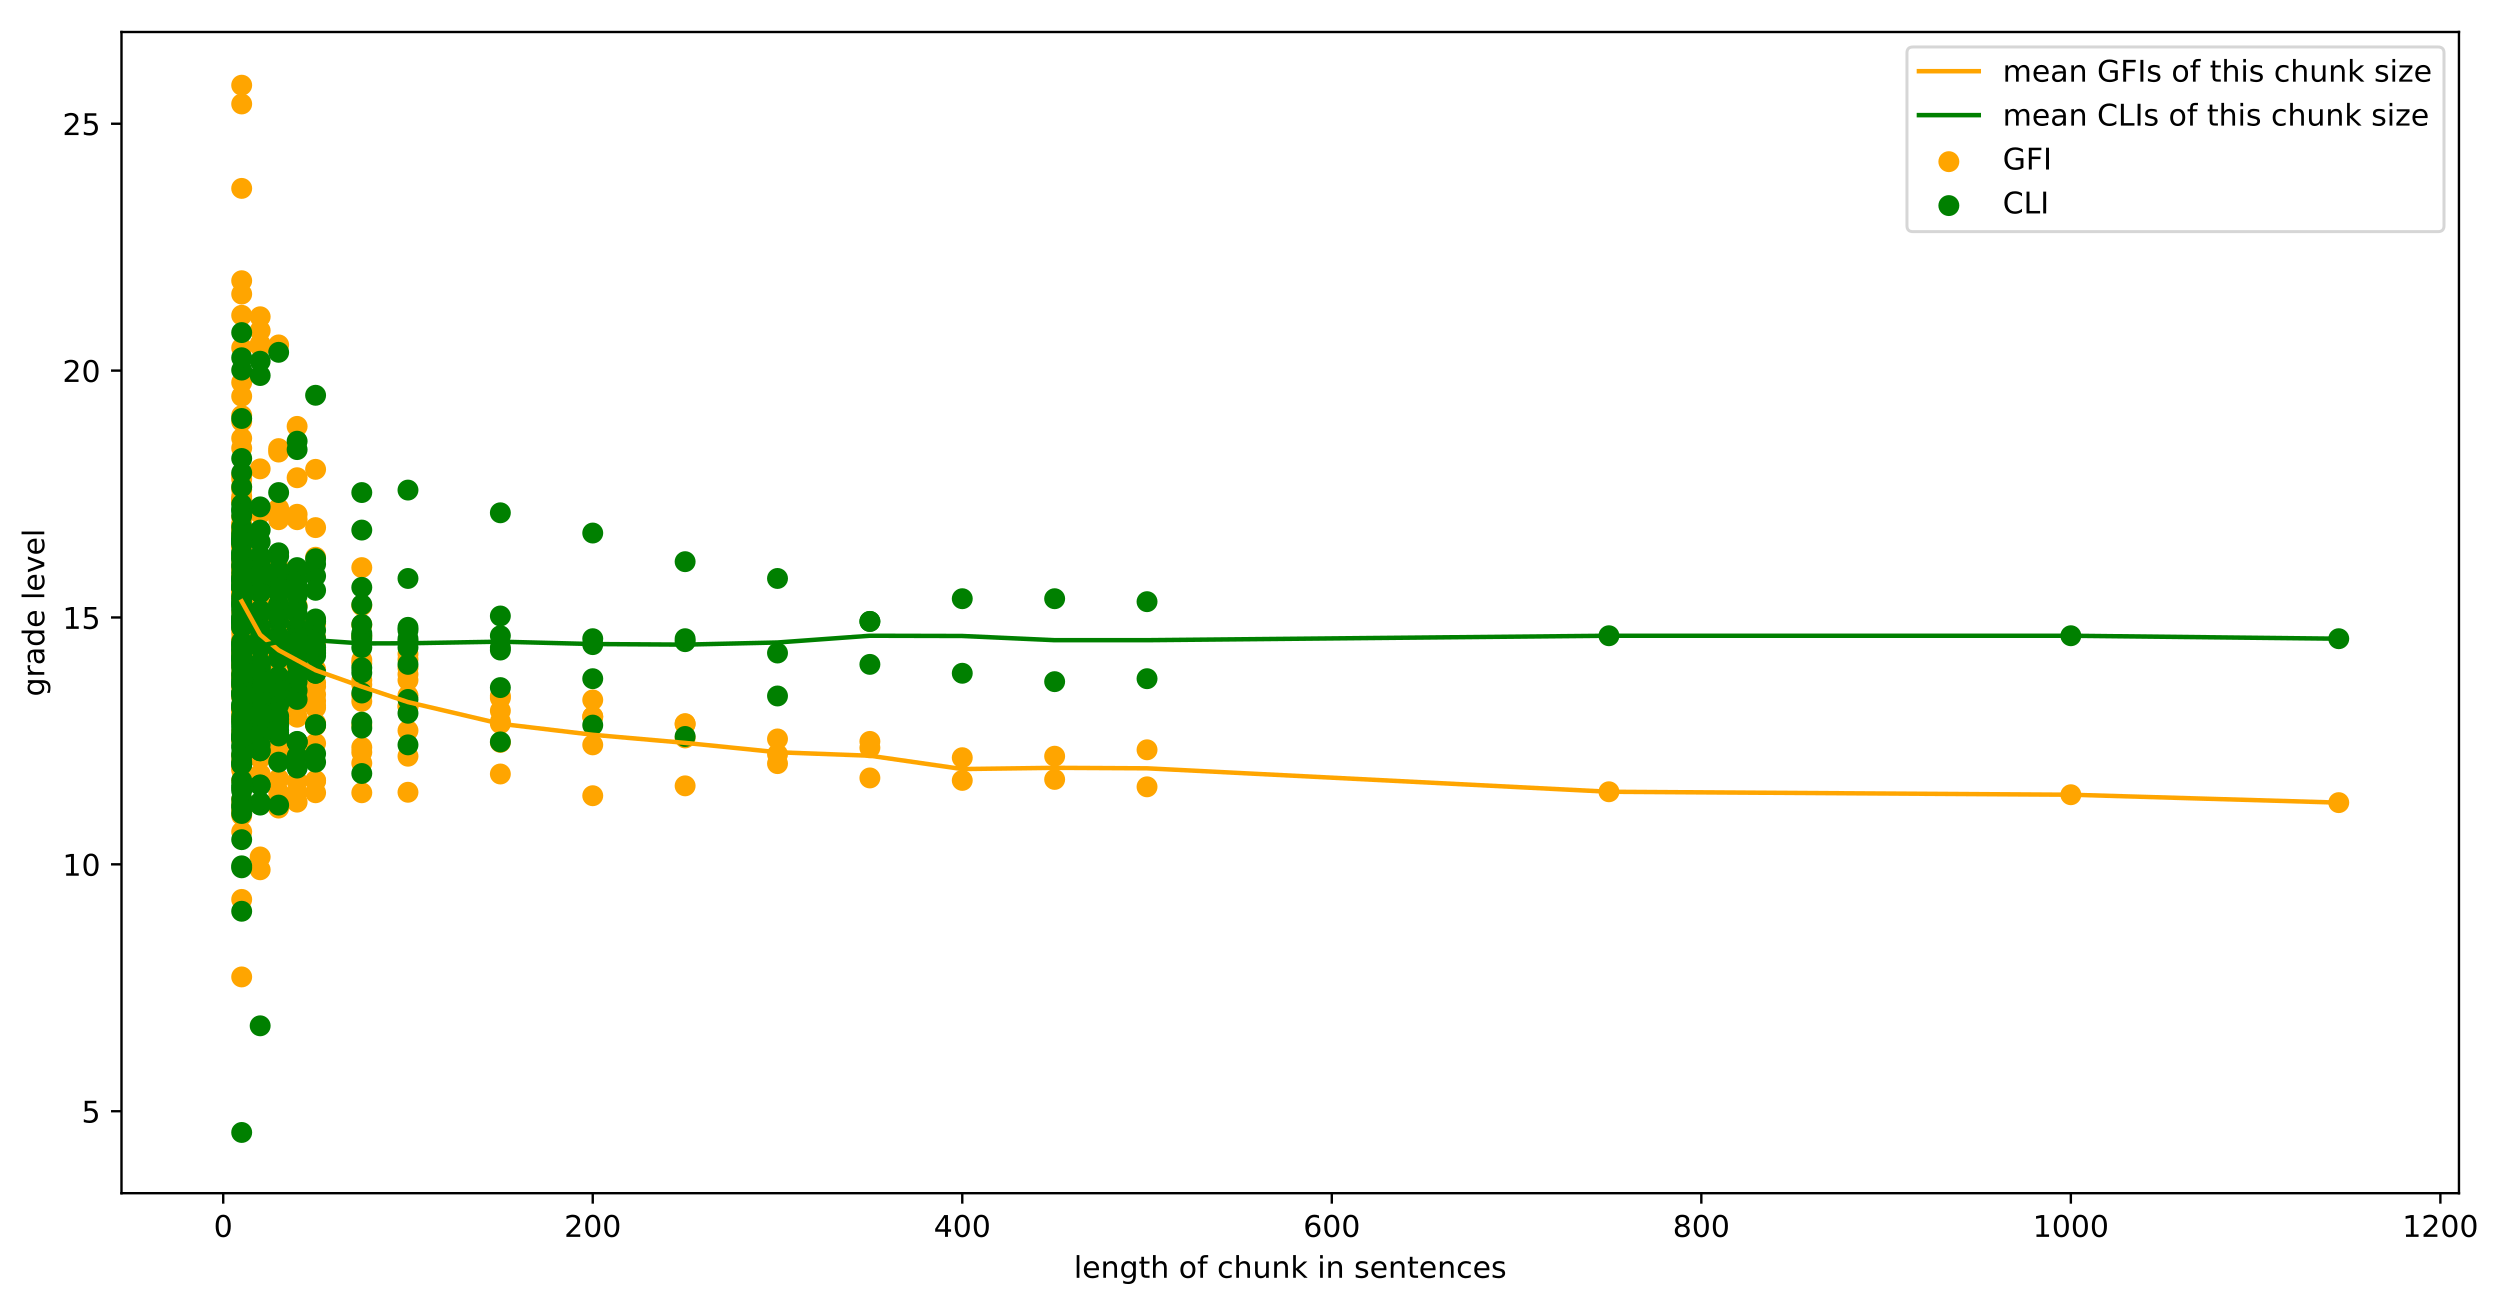 <?xml version="1.0" encoding="utf-8" standalone="no"?>
<!DOCTYPE svg PUBLIC "-//W3C//DTD SVG 1.1//EN"
  "http://www.w3.org/Graphics/SVG/1.1/DTD/svg11.dtd">
<!-- Created with matplotlib (https://matplotlib.org/) -->
<svg height="436.336pt" version="1.1" viewBox="0 0 835.518 436.336" width="835.518pt" xmlns="http://www.w3.org/2000/svg" xmlns:xlink="http://www.w3.org/1999/xlink">
 <defs>
  <style type="text/css">
*{stroke-linecap:butt;stroke-linejoin:round;}
  </style>
 </defs>
 <g id="figure_1">
  <g id="patch_1">
   <path d="M 0 436.336 
L 835.518 436.336 
L 835.518 0 
L 0 0 
z
" style="fill:#ffffff;"/>
  </g>
  <g id="axes_1">
   <g id="patch_2">
    <path d="M 40.603 398.78 
L 821.803 398.78 
L 821.803 10.7 
L 40.603 10.7 
z
" style="fill:#ffffff;"/>
   </g>
   <g id="PathCollection_1">
    <defs>
     <path d="M 0 3 
C 0.796 3 1.559 2.684 2.121 2.121 
C 2.684 1.559 3 0.796 3 0 
C 3 -0.796 2.684 -1.559 2.121 -2.121 
C 1.559 -2.684 0.796 -3 0 -3 
C -0.796 -3 -1.559 -2.684 -2.121 -2.121 
C -2.684 -1.559 -3 -0.796 -3 0 
C -3 0.796 -2.684 1.559 -2.121 2.121 
C -1.559 2.684 -0.796 3 0 3 
z
" id="mfd7f7552ab" style="stroke:#ffa500;"/>
    </defs>
    <g clip-path="url(#p4365162e8b)">
     <use style="fill:#ffa500;stroke:#ffa500;" x="781.631" xlink:href="#mfd7f7552ab" y="268.245"/>
     <use style="fill:#ffa500;stroke:#ffa500;" x="692.094" xlink:href="#mfd7f7552ab" y="265.605"/>
     <use style="fill:#ffa500;stroke:#ffa500;" x="537.721" xlink:href="#mfd7f7552ab" y="264.614"/>
     <use style="fill:#ffa500;stroke:#ffa500;" x="383.347" xlink:href="#mfd7f7552ab" y="262.964"/>
     <use style="fill:#ffa500;stroke:#ffa500;" x="383.347" xlink:href="#mfd7f7552ab" y="250.588"/>
     <use style="fill:#ffa500;stroke:#ffa500;" x="352.473" xlink:href="#mfd7f7552ab" y="260.489"/>
     <use style="fill:#ffa500;stroke:#ffa500;" x="352.473" xlink:href="#mfd7f7552ab" y="252.733"/>
     <use style="fill:#ffa500;stroke:#ffa500;" x="321.598" xlink:href="#mfd7f7552ab" y="260.819"/>
     <use style="fill:#ffa500;stroke:#ffa500;" x="321.598" xlink:href="#mfd7f7552ab" y="253.228"/>
     <use style="fill:#ffa500;stroke:#ffa500;" x="290.723" xlink:href="#mfd7f7552ab" y="259.994"/>
     <use style="fill:#ffa500;stroke:#ffa500;" x="290.723" xlink:href="#mfd7f7552ab" y="247.783"/>
     <use style="fill:#ffa500;stroke:#ffa500;" x="290.723" xlink:href="#mfd7f7552ab" y="249.928"/>
     <use style="fill:#ffa500;stroke:#ffa500;" x="259.849" xlink:href="#mfd7f7552ab" y="255.208"/>
     <use style="fill:#ffa500;stroke:#ffa500;" x="259.849" xlink:href="#mfd7f7552ab" y="252.073"/>
     <use style="fill:#ffa500;stroke:#ffa500;" x="259.849" xlink:href="#mfd7f7552ab" y="246.958"/>
     <use style="fill:#ffa500;stroke:#ffa500;" x="228.974" xlink:href="#mfd7f7552ab" y="246.627"/>
     <use style="fill:#ffa500;stroke:#ffa500;" x="228.974" xlink:href="#mfd7f7552ab" y="262.634"/>
     <use style="fill:#ffa500;stroke:#ffa500;" x="228.974" xlink:href="#mfd7f7552ab" y="241.842"/>
     <use style="fill:#ffa500;stroke:#ffa500;" x="228.974" xlink:href="#mfd7f7552ab" y="242.007"/>
     <use style="fill:#ffa500;stroke:#ffa500;" x="198.099" xlink:href="#mfd7f7552ab" y="239.532"/>
     <use style="fill:#ffa500;stroke:#ffa500;" x="198.099" xlink:href="#mfd7f7552ab" y="265.935"/>
     <use style="fill:#ffa500;stroke:#ffa500;" x="198.099" xlink:href="#mfd7f7552ab" y="239.532"/>
     <use style="fill:#ffa500;stroke:#ffa500;" x="198.099" xlink:href="#mfd7f7552ab" y="248.938"/>
     <use style="fill:#ffa500;stroke:#ffa500;" x="198.099" xlink:href="#mfd7f7552ab" y="233.921"/>
     <use style="fill:#ffa500;stroke:#ffa500;" x="167.224" xlink:href="#mfd7f7552ab" y="232.601"/>
     <use style="fill:#ffa500;stroke:#ffa500;" x="167.224" xlink:href="#mfd7f7552ab" y="258.674"/>
     <use style="fill:#ffa500;stroke:#ffa500;" x="167.224" xlink:href="#mfd7f7552ab" y="248.113"/>
     <use style="fill:#ffa500;stroke:#ffa500;" x="167.224" xlink:href="#mfd7f7552ab" y="241.182"/>
     <use style="fill:#ffa500;stroke:#ffa500;" x="167.224" xlink:href="#mfd7f7552ab" y="241.842"/>
     <use style="fill:#ffa500;stroke:#ffa500;" x="167.224" xlink:href="#mfd7f7552ab" y="233.261"/>
     <use style="fill:#ffa500;stroke:#ffa500;" x="167.224" xlink:href="#mfd7f7552ab" y="237.551"/>
     <use style="fill:#ffa500;stroke:#ffa500;" x="136.35" xlink:href="#mfd7f7552ab" y="225.34"/>
     <use style="fill:#ffa500;stroke:#ffa500;" x="136.35" xlink:href="#mfd7f7552ab" y="236.231"/>
     <use style="fill:#ffa500;stroke:#ffa500;" x="136.35" xlink:href="#mfd7f7552ab" y="264.779"/>
     <use style="fill:#ffa500;stroke:#ffa500;" x="136.35" xlink:href="#mfd7f7552ab" y="252.733"/>
     <use style="fill:#ffa500;stroke:#ffa500;" x="136.35" xlink:href="#mfd7f7552ab" y="235.901"/>
     <use style="fill:#ffa500;stroke:#ffa500;" x="136.35" xlink:href="#mfd7f7552ab" y="223.195"/>
     <use style="fill:#ffa500;stroke:#ffa500;" x="136.35" xlink:href="#mfd7f7552ab" y="232.436"/>
     <use style="fill:#ffa500;stroke:#ffa500;" x="136.35" xlink:href="#mfd7f7552ab" y="244.152"/>
     <use style="fill:#ffa500;stroke:#ffa500;" x="136.35" xlink:href="#mfd7f7552ab" y="218.574"/>
     <use style="fill:#ffa500;stroke:#ffa500;" x="136.35" xlink:href="#mfd7f7552ab" y="227.32"/>
     <use style="fill:#ffa500;stroke:#ffa500;" x="136.35" xlink:href="#mfd7f7552ab" y="220.39"/>
     <use style="fill:#ffa500;stroke:#ffa500;" x="120.912" xlink:href="#mfd7f7552ab" y="221.71"/>
     <use style="fill:#ffa500;stroke:#ffa500;" x="120.912" xlink:href="#mfd7f7552ab" y="220.555"/>
     <use style="fill:#ffa500;stroke:#ffa500;" x="120.912" xlink:href="#mfd7f7552ab" y="234.416"/>
     <use style="fill:#ffa500;stroke:#ffa500;" x="120.912" xlink:href="#mfd7f7552ab" y="264.944"/>
     <use style="fill:#ffa500;stroke:#ffa500;" x="120.912" xlink:href="#mfd7f7552ab" y="249.763"/>
     <use style="fill:#ffa500;stroke:#ffa500;" x="120.912" xlink:href="#mfd7f7552ab" y="228.806"/>
     <use style="fill:#ffa500;stroke:#ffa500;" x="120.912" xlink:href="#mfd7f7552ab" y="242.337"/>
     <use style="fill:#ffa500;stroke:#ffa500;" x="120.912" xlink:href="#mfd7f7552ab" y="212.634"/>
     <use style="fill:#ffa500;stroke:#ffa500;" x="120.912" xlink:href="#mfd7f7552ab" y="227.32"/>
     <use style="fill:#ffa500;stroke:#ffa500;" x="120.912" xlink:href="#mfd7f7552ab" y="232.436"/>
     <use style="fill:#ffa500;stroke:#ffa500;" x="120.912" xlink:href="#mfd7f7552ab" y="255.043"/>
     <use style="fill:#ffa500;stroke:#ffa500;" x="120.912" xlink:href="#mfd7f7552ab" y="189.696"/>
     <use style="fill:#ffa500;stroke:#ffa500;" x="120.912" xlink:href="#mfd7f7552ab" y="202.403"/>
     <use style="fill:#ffa500;stroke:#ffa500;" x="120.912" xlink:href="#mfd7f7552ab" y="251.413"/>
     <use style="fill:#ffa500;stroke:#ffa500;" x="120.912" xlink:href="#mfd7f7552ab" y="208.838"/>
     <use style="fill:#ffa500;stroke:#ffa500;" x="105.475" xlink:href="#mfd7f7552ab" y="207.683"/>
     <use style="fill:#ffa500;stroke:#ffa500;" x="105.475" xlink:href="#mfd7f7552ab" y="217.584"/>
     <use style="fill:#ffa500;stroke:#ffa500;" x="105.475" xlink:href="#mfd7f7552ab" y="223.69"/>
     <use style="fill:#ffa500;stroke:#ffa500;" x="105.475" xlink:href="#mfd7f7552ab" y="228.145"/>
     <use style="fill:#ffa500;stroke:#ffa500;" x="105.475" xlink:href="#mfd7f7552ab" y="242.502"/>
     <use style="fill:#ffa500;stroke:#ffa500;" x="105.475" xlink:href="#mfd7f7552ab" y="264.944"/>
     <use style="fill:#ffa500;stroke:#ffa500;" x="105.475" xlink:href="#mfd7f7552ab" y="260.819"/>
     <use style="fill:#ffa500;stroke:#ffa500;" x="105.475" xlink:href="#mfd7f7552ab" y="234.251"/>
     <use style="fill:#ffa500;stroke:#ffa500;" x="105.475" xlink:href="#mfd7f7552ab" y="213.129"/>
     <use style="fill:#ffa500;stroke:#ffa500;" x="105.475" xlink:href="#mfd7f7552ab" y="241.677"/>
     <use style="fill:#ffa500;stroke:#ffa500;" x="105.475" xlink:href="#mfd7f7552ab" y="207.353"/>
     <use style="fill:#ffa500;stroke:#ffa500;" x="105.475" xlink:href="#mfd7f7552ab" y="214.779"/>
     <use style="fill:#ffa500;stroke:#ffa500;" x="105.475" xlink:href="#mfd7f7552ab" y="208.508"/>
     <use style="fill:#ffa500;stroke:#ffa500;" x="105.475" xlink:href="#mfd7f7552ab" y="235.901"/>
     <use style="fill:#ffa500;stroke:#ffa500;" x="105.475" xlink:href="#mfd7f7552ab" y="232.106"/>
     <use style="fill:#ffa500;stroke:#ffa500;" x="105.475" xlink:href="#mfd7f7552ab" y="236.561"/>
     <use style="fill:#ffa500;stroke:#ffa500;" x="105.475" xlink:href="#mfd7f7552ab" y="248.443"/>
     <use style="fill:#ffa500;stroke:#ffa500;" x="105.475" xlink:href="#mfd7f7552ab" y="156.858"/>
     <use style="fill:#ffa500;stroke:#ffa500;" x="105.475" xlink:href="#mfd7f7552ab" y="176.33"/>
     <use style="fill:#ffa500;stroke:#ffa500;" x="105.475" xlink:href="#mfd7f7552ab" y="260.984"/>
     <use style="fill:#ffa500;stroke:#ffa500;" x="105.475" xlink:href="#mfd7f7552ab" y="229.466"/>
     <use style="fill:#ffa500;stroke:#ffa500;" x="105.475" xlink:href="#mfd7f7552ab" y="186.231"/>
     <use style="fill:#ffa500;stroke:#ffa500;" x="99.3" xlink:href="#mfd7f7552ab" y="210.324"/>
     <use style="fill:#ffa500;stroke:#ffa500;" x="99.3" xlink:href="#mfd7f7552ab" y="211.479"/>
     <use style="fill:#ffa500;stroke:#ffa500;" x="99.3" xlink:href="#mfd7f7552ab" y="209.663"/>
     <use style="fill:#ffa500;stroke:#ffa500;" x="99.3" xlink:href="#mfd7f7552ab" y="225.835"/>
     <use style="fill:#ffa500;stroke:#ffa500;" x="99.3" xlink:href="#mfd7f7552ab" y="222.205"/>
     <use style="fill:#ffa500;stroke:#ffa500;" x="99.3" xlink:href="#mfd7f7552ab" y="239.697"/>
     <use style="fill:#ffa500;stroke:#ffa500;" x="99.3" xlink:href="#mfd7f7552ab" y="250.753"/>
     <use style="fill:#ffa500;stroke:#ffa500;" x="99.3" xlink:href="#mfd7f7552ab" y="253.558"/>
     <use style="fill:#ffa500;stroke:#ffa500;" x="99.3" xlink:href="#mfd7f7552ab" y="261.149"/>
     <use style="fill:#ffa500;stroke:#ffa500;" x="99.3" xlink:href="#mfd7f7552ab" y="232.766"/>
     <use style="fill:#ffa500;stroke:#ffa500;" x="99.3" xlink:href="#mfd7f7552ab" y="213.459"/>
     <use style="fill:#ffa500;stroke:#ffa500;" x="99.3" xlink:href="#mfd7f7552ab" y="226"/>
     <use style="fill:#ffa500;stroke:#ffa500;" x="99.3" xlink:href="#mfd7f7552ab" y="236.231"/>
     <use style="fill:#ffa500;stroke:#ffa500;" x="99.3" xlink:href="#mfd7f7552ab" y="173.69"/>
     <use style="fill:#ffa500;stroke:#ffa500;" x="99.3" xlink:href="#mfd7f7552ab" y="227.32"/>
     <use style="fill:#ffa500;stroke:#ffa500;" x="99.3" xlink:href="#mfd7f7552ab" y="207.023"/>
     <use style="fill:#ffa500;stroke:#ffa500;" x="99.3" xlink:href="#mfd7f7552ab" y="226.825"/>
     <use style="fill:#ffa500;stroke:#ffa500;" x="99.3" xlink:href="#mfd7f7552ab" y="232.601"/>
     <use style="fill:#ffa500;stroke:#ffa500;" x="99.3" xlink:href="#mfd7f7552ab" y="223.525"/>
     <use style="fill:#ffa500;stroke:#ffa500;" x="99.3" xlink:href="#mfd7f7552ab" y="231.281"/>
     <use style="fill:#ffa500;stroke:#ffa500;" x="99.3" xlink:href="#mfd7f7552ab" y="264.614"/>
     <use style="fill:#ffa500;stroke:#ffa500;" x="99.3" xlink:href="#mfd7f7552ab" y="142.501"/>
     <use style="fill:#ffa500;stroke:#ffa500;" x="99.3" xlink:href="#mfd7f7552ab" y="202.403"/>
     <use style="fill:#ffa500;stroke:#ffa500;" x="99.3" xlink:href="#mfd7f7552ab" y="159.663"/>
     <use style="fill:#ffa500;stroke:#ffa500;" x="99.3" xlink:href="#mfd7f7552ab" y="268.08"/>
     <use style="fill:#ffa500;stroke:#ffa500;" x="99.3" xlink:href="#mfd7f7552ab" y="226.165"/>
     <use style="fill:#ffa500;stroke:#ffa500;" x="99.3" xlink:href="#mfd7f7552ab" y="227.485"/>
     <use style="fill:#ffa500;stroke:#ffa500;" x="99.3" xlink:href="#mfd7f7552ab" y="171.874"/>
     <use style="fill:#ffa500;stroke:#ffa500;" x="93.125" xlink:href="#mfd7f7552ab" y="193.492"/>
     <use style="fill:#ffa500;stroke:#ffa500;" x="93.125" xlink:href="#mfd7f7552ab" y="240.357"/>
     <use style="fill:#ffa500;stroke:#ffa500;" x="93.125" xlink:href="#mfd7f7552ab" y="173.69"/>
     <use style="fill:#ffa500;stroke:#ffa500;" x="93.125" xlink:href="#mfd7f7552ab" y="220.72"/>
     <use style="fill:#ffa500;stroke:#ffa500;" x="93.125" xlink:href="#mfd7f7552ab" y="220.72"/>
     <use style="fill:#ffa500;stroke:#ffa500;" x="93.125" xlink:href="#mfd7f7552ab" y="220.06"/>
     <use style="fill:#ffa500;stroke:#ffa500;" x="93.125" xlink:href="#mfd7f7552ab" y="240.192"/>
     <use style="fill:#ffa500;stroke:#ffa500;" x="93.125" xlink:href="#mfd7f7552ab" y="231.611"/>
     <use style="fill:#ffa500;stroke:#ffa500;" x="93.125" xlink:href="#mfd7f7552ab" y="238.542"/>
     <use style="fill:#ffa500;stroke:#ffa500;" x="93.125" xlink:href="#mfd7f7552ab" y="270.06"/>
     <use style="fill:#ffa500;stroke:#ffa500;" x="93.125" xlink:href="#mfd7f7552ab" y="237.717"/>
     <use style="fill:#ffa500;stroke:#ffa500;" x="93.125" xlink:href="#mfd7f7552ab" y="266.76"/>
     <use style="fill:#ffa500;stroke:#ffa500;" x="93.125" xlink:href="#mfd7f7552ab" y="213.129"/>
     <use style="fill:#ffa500;stroke:#ffa500;" x="93.125" xlink:href="#mfd7f7552ab" y="231.116"/>
     <use style="fill:#ffa500;stroke:#ffa500;" x="93.125" xlink:href="#mfd7f7552ab" y="199.102"/>
     <use style="fill:#ffa500;stroke:#ffa500;" x="93.125" xlink:href="#mfd7f7552ab" y="227.815"/>
     <use style="fill:#ffa500;stroke:#ffa500;" x="93.125" xlink:href="#mfd7f7552ab" y="232.931"/>
     <use style="fill:#ffa500;stroke:#ffa500;" x="93.125" xlink:href="#mfd7f7552ab" y="211.974"/>
     <use style="fill:#ffa500;stroke:#ffa500;" x="93.125" xlink:href="#mfd7f7552ab" y="169.894"/>
     <use style="fill:#ffa500;stroke:#ffa500;" x="93.125" xlink:href="#mfd7f7552ab" y="212.304"/>
     <use style="fill:#ffa500;stroke:#ffa500;" x="93.125" xlink:href="#mfd7f7552ab" y="216.594"/>
     <use style="fill:#ffa500;stroke:#ffa500;" x="93.125" xlink:href="#mfd7f7552ab" y="195.142"/>
     <use style="fill:#ffa500;stroke:#ffa500;" x="93.125" xlink:href="#mfd7f7552ab" y="226.66"/>
     <use style="fill:#ffa500;stroke:#ffa500;" x="93.125" xlink:href="#mfd7f7552ab" y="228.806"/>
     <use style="fill:#ffa500;stroke:#ffa500;" x="93.125" xlink:href="#mfd7f7552ab" y="212.964"/>
     <use style="fill:#ffa500;stroke:#ffa500;" x="93.125" xlink:href="#mfd7f7552ab" y="221.05"/>
     <use style="fill:#ffa500;stroke:#ffa500;" x="93.125" xlink:href="#mfd7f7552ab" y="260.324"/>
     <use style="fill:#ffa500;stroke:#ffa500;" x="93.125" xlink:href="#mfd7f7552ab" y="247.453"/>
     <use style="fill:#ffa500;stroke:#ffa500;" x="93.125" xlink:href="#mfd7f7552ab" y="115.273"/>
     <use style="fill:#ffa500;stroke:#ffa500;" x="93.125" xlink:href="#mfd7f7552ab" y="191.677"/>
     <use style="fill:#ffa500;stroke:#ffa500;" x="93.125" xlink:href="#mfd7f7552ab" y="149.927"/>
     <use style="fill:#ffa500;stroke:#ffa500;" x="93.125" xlink:href="#mfd7f7552ab" y="189.696"/>
     <use style="fill:#ffa500;stroke:#ffa500;" x="93.125" xlink:href="#mfd7f7552ab" y="251.743"/>
     <use style="fill:#ffa500;stroke:#ffa500;" x="93.125" xlink:href="#mfd7f7552ab" y="234.251"/>
     <use style="fill:#ffa500;stroke:#ffa500;" x="93.125" xlink:href="#mfd7f7552ab" y="228.641"/>
     <use style="fill:#ffa500;stroke:#ffa500;" x="93.125" xlink:href="#mfd7f7552ab" y="219.4"/>
     <use style="fill:#ffa500;stroke:#ffa500;" x="93.125" xlink:href="#mfd7f7552ab" y="151.082"/>
     <use style="fill:#ffa500;stroke:#ffa500;" x="93.125" xlink:href="#mfd7f7552ab" y="264.779"/>
     <use style="fill:#ffa500;stroke:#ffa500;" x="86.95" xlink:href="#mfd7f7552ab" y="198.772"/>
     <use style="fill:#ffa500;stroke:#ffa500;" x="86.95" xlink:href="#mfd7f7552ab" y="201.083"/>
     <use style="fill:#ffa500;stroke:#ffa500;" x="86.95" xlink:href="#mfd7f7552ab" y="229.796"/>
     <use style="fill:#ffa500;stroke:#ffa500;" x="86.95" xlink:href="#mfd7f7552ab" y="171.709"/>
     <use style="fill:#ffa500;stroke:#ffa500;" x="86.95" xlink:href="#mfd7f7552ab" y="195.307"/>
     <use style="fill:#ffa500;stroke:#ffa500;" x="86.95" xlink:href="#mfd7f7552ab" y="212.634"/>
     <use style="fill:#ffa500;stroke:#ffa500;" x="86.95" xlink:href="#mfd7f7552ab" y="229.961"/>
     <use style="fill:#ffa500;stroke:#ffa500;" x="86.95" xlink:href="#mfd7f7552ab" y="210.324"/>
     <use style="fill:#ffa500;stroke:#ffa500;" x="86.95" xlink:href="#mfd7f7552ab" y="204.713"/>
     <use style="fill:#ffa500;stroke:#ffa500;" x="86.95" xlink:href="#mfd7f7552ab" y="223.195"/>
     <use style="fill:#ffa500;stroke:#ffa500;" x="86.95" xlink:href="#mfd7f7552ab" y="221.545"/>
     <use style="fill:#ffa500;stroke:#ffa500;" x="86.95" xlink:href="#mfd7f7552ab" y="236.891"/>
     <use style="fill:#ffa500;stroke:#ffa500;" x="86.95" xlink:href="#mfd7f7552ab" y="230.291"/>
     <use style="fill:#ffa500;stroke:#ffa500;" x="86.95" xlink:href="#mfd7f7552ab" y="251.248"/>
     <use style="fill:#ffa500;stroke:#ffa500;" x="86.95" xlink:href="#mfd7f7552ab" y="253.393"/>
     <use style="fill:#ffa500;stroke:#ffa500;" x="86.95" xlink:href="#mfd7f7552ab" y="227.485"/>
     <use style="fill:#ffa500;stroke:#ffa500;" x="86.95" xlink:href="#mfd7f7552ab" y="250.423"/>
     <use style="fill:#ffa500;stroke:#ffa500;" x="86.95" xlink:href="#mfd7f7552ab" y="258.674"/>
     <use style="fill:#ffa500;stroke:#ffa500;" x="86.95" xlink:href="#mfd7f7552ab" y="207.353"/>
     <use style="fill:#ffa500;stroke:#ffa500;" x="86.95" xlink:href="#mfd7f7552ab" y="240.687"/>
     <use style="fill:#ffa500;stroke:#ffa500;" x="86.95" xlink:href="#mfd7f7552ab" y="211.974"/>
     <use style="fill:#ffa500;stroke:#ffa500;" x="86.95" xlink:href="#mfd7f7552ab" y="199.267"/>
     <use style="fill:#ffa500;stroke:#ffa500;" x="86.95" xlink:href="#mfd7f7552ab" y="286.397"/>
     <use style="fill:#ffa500;stroke:#ffa500;" x="86.95" xlink:href="#mfd7f7552ab" y="207.518"/>
     <use style="fill:#ffa500;stroke:#ffa500;" x="86.95" xlink:href="#mfd7f7552ab" y="236.066"/>
     <use style="fill:#ffa500;stroke:#ffa500;" x="86.95" xlink:href="#mfd7f7552ab" y="225.175"/>
     <use style="fill:#ffa500;stroke:#ffa500;" x="86.95" xlink:href="#mfd7f7552ab" y="191.677"/>
     <use style="fill:#ffa500;stroke:#ffa500;" x="86.95" xlink:href="#mfd7f7552ab" y="114.943"/>
     <use style="fill:#ffa500;stroke:#ffa500;" x="86.95" xlink:href="#mfd7f7552ab" y="224.185"/>
     <use style="fill:#ffa500;stroke:#ffa500;" x="86.95" xlink:href="#mfd7f7552ab" y="202.403"/>
     <use style="fill:#ffa500;stroke:#ffa500;" x="86.95" xlink:href="#mfd7f7552ab" y="210.819"/>
     <use style="fill:#ffa500;stroke:#ffa500;" x="86.95" xlink:href="#mfd7f7552ab" y="170.554"/>
     <use style="fill:#ffa500;stroke:#ffa500;" x="86.95" xlink:href="#mfd7f7552ab" y="201.248"/>
     <use style="fill:#ffa500;stroke:#ffa500;" x="86.95" xlink:href="#mfd7f7552ab" y="213.954"/>
     <use style="fill:#ffa500;stroke:#ffa500;" x="86.95" xlink:href="#mfd7f7552ab" y="207.848"/>
     <use style="fill:#ffa500;stroke:#ffa500;" x="86.95" xlink:href="#mfd7f7552ab" y="225.505"/>
     <use style="fill:#ffa500;stroke:#ffa500;" x="86.95" xlink:href="#mfd7f7552ab" y="191.016"/>
     <use style="fill:#ffa500;stroke:#ffa500;" x="86.95" xlink:href="#mfd7f7552ab" y="228.31"/>
     <use style="fill:#ffa500;stroke:#ffa500;" x="86.95" xlink:href="#mfd7f7552ab" y="205.868"/>
     <use style="fill:#ffa500;stroke:#ffa500;" x="86.95" xlink:href="#mfd7f7552ab" y="237.551"/>
     <use style="fill:#ffa500;stroke:#ffa500;" x="86.95" xlink:href="#mfd7f7552ab" y="268.905"/>
     <use style="fill:#ffa500;stroke:#ffa500;" x="86.95" xlink:href="#mfd7f7552ab" y="244.977"/>
     <use style="fill:#ffa500;stroke:#ffa500;" x="86.95" xlink:href="#mfd7f7552ab" y="110.488"/>
     <use style="fill:#ffa500;stroke:#ffa500;" x="86.95" xlink:href="#mfd7f7552ab" y="156.693"/>
     <use style="fill:#ffa500;stroke:#ffa500;" x="86.95" xlink:href="#mfd7f7552ab" y="198.772"/>
     <use style="fill:#ffa500;stroke:#ffa500;" x="86.95" xlink:href="#mfd7f7552ab" y="188.706"/>
     <use style="fill:#ffa500;stroke:#ffa500;" x="86.95" xlink:href="#mfd7f7552ab" y="105.867"/>
     <use style="fill:#ffa500;stroke:#ffa500;" x="86.95" xlink:href="#mfd7f7552ab" y="198.442"/>
     <use style="fill:#ffa500;stroke:#ffa500;" x="86.95" xlink:href="#mfd7f7552ab" y="231.941"/>
     <use style="fill:#ffa500;stroke:#ffa500;" x="86.95" xlink:href="#mfd7f7552ab" y="260.324"/>
     <use style="fill:#ffa500;stroke:#ffa500;" x="86.95" xlink:href="#mfd7f7552ab" y="202.073"/>
     <use style="fill:#ffa500;stroke:#ffa500;" x="86.95" xlink:href="#mfd7f7552ab" y="224.515"/>
     <use style="fill:#ffa500;stroke:#ffa500;" x="86.95" xlink:href="#mfd7f7552ab" y="210.819"/>
     <use style="fill:#ffa500;stroke:#ffa500;" x="86.95" xlink:href="#mfd7f7552ab" y="214.284"/>
     <use style="fill:#ffa500;stroke:#ffa500;" x="86.95" xlink:href="#mfd7f7552ab" y="115.768"/>
     <use style="fill:#ffa500;stroke:#ffa500;" x="86.95" xlink:href="#mfd7f7552ab" y="219.565"/>
     <use style="fill:#ffa500;stroke:#ffa500;" x="86.95" xlink:href="#mfd7f7552ab" y="290.687"/>
     <use style="fill:#ffa500;stroke:#ffa500;" x="80.775" xlink:href="#mfd7f7552ab" y="194.317"/>
     <use style="fill:#ffa500;stroke:#ffa500;" x="80.775" xlink:href="#mfd7f7552ab" y="165.934"/>
     <use style="fill:#ffa500;stroke:#ffa500;" x="80.775" xlink:href="#mfd7f7552ab" y="158.838"/>
     <use style="fill:#ffa500;stroke:#ffa500;" x="80.775" xlink:href="#mfd7f7552ab" y="215.769"/>
     <use style="fill:#ffa500;stroke:#ffa500;" x="80.775" xlink:href="#mfd7f7552ab" y="162.633"/>
     <use style="fill:#ffa500;stroke:#ffa500;" x="80.775" xlink:href="#mfd7f7552ab" y="267.255"/>
     <use style="fill:#ffa500;stroke:#ffa500;" x="80.775" xlink:href="#mfd7f7552ab" y="177.155"/>
     <use style="fill:#ffa500;stroke:#ffa500;" x="80.775" xlink:href="#mfd7f7552ab" y="146.462"/>
     <use style="fill:#ffa500;stroke:#ffa500;" x="80.775" xlink:href="#mfd7f7552ab" y="160.158"/>
     <use style="fill:#ffa500;stroke:#ffa500;" x="80.775" xlink:href="#mfd7f7552ab" y="214.119"/>
     <use style="fill:#ffa500;stroke:#ffa500;" x="80.775" xlink:href="#mfd7f7552ab" y="197.287"/>
     <use style="fill:#ffa500;stroke:#ffa500;" x="80.775" xlink:href="#mfd7f7552ab" y="217.089"/>
     <use style="fill:#ffa500;stroke:#ffa500;" x="80.775" xlink:href="#mfd7f7552ab" y="211.644"/>
     <use style="fill:#ffa500;stroke:#ffa500;" x="80.775" xlink:href="#mfd7f7552ab" y="233.096"/>
     <use style="fill:#ffa500;stroke:#ffa500;" x="80.775" xlink:href="#mfd7f7552ab" y="189.861"/>
     <use style="fill:#ffa500;stroke:#ffa500;" x="80.775" xlink:href="#mfd7f7552ab" y="226.33"/>
     <use style="fill:#ffa500;stroke:#ffa500;" x="80.775" xlink:href="#mfd7f7552ab" y="197.452"/>
     <use style="fill:#ffa500;stroke:#ffa500;" x="80.775" xlink:href="#mfd7f7552ab" y="197.947"/>
     <use style="fill:#ffa500;stroke:#ffa500;" x="80.775" xlink:href="#mfd7f7552ab" y="237.386"/>
     <use style="fill:#ffa500;stroke:#ffa500;" x="80.775" xlink:href="#mfd7f7552ab" y="189.696"/>
     <use style="fill:#ffa500;stroke:#ffa500;" x="80.775" xlink:href="#mfd7f7552ab" y="247.288"/>
     <use style="fill:#ffa500;stroke:#ffa500;" x="80.775" xlink:href="#mfd7f7552ab" y="192.172"/>
     <use style="fill:#ffa500;stroke:#ffa500;" x="80.775" xlink:href="#mfd7f7552ab" y="221.875"/>
     <use style="fill:#ffa500;stroke:#ffa500;" x="80.775" xlink:href="#mfd7f7552ab" y="229.961"/>
     <use style="fill:#ffa500;stroke:#ffa500;" x="80.775" xlink:href="#mfd7f7552ab" y="232.106"/>
     <use style="fill:#ffa500;stroke:#ffa500;" x="80.775" xlink:href="#mfd7f7552ab" y="218.079"/>
     <use style="fill:#ffa500;stroke:#ffa500;" x="80.775" xlink:href="#mfd7f7552ab" y="222.04"/>
     <use style="fill:#ffa500;stroke:#ffa500;" x="80.775" xlink:href="#mfd7f7552ab" y="270.72"/>
     <use style="fill:#ffa500;stroke:#ffa500;" x="80.775" xlink:href="#mfd7f7552ab" y="271.875"/>
     <use style="fill:#ffa500;stroke:#ffa500;" x="80.775" xlink:href="#mfd7f7552ab" y="225.01"/>
     <use style="fill:#ffa500;stroke:#ffa500;" x="80.775" xlink:href="#mfd7f7552ab" y="198.277"/>
     <use style="fill:#ffa500;stroke:#ffa500;" x="80.775" xlink:href="#mfd7f7552ab" y="225.835"/>
     <use style="fill:#ffa500;stroke:#ffa500;" x="80.775" xlink:href="#mfd7f7552ab" y="225.67"/>
     <use style="fill:#ffa500;stroke:#ffa500;" x="80.775" xlink:href="#mfd7f7552ab" y="256.529"/>
     <use style="fill:#ffa500;stroke:#ffa500;" x="80.775" xlink:href="#mfd7f7552ab" y="300.588"/>
     <use style="fill:#ffa500;stroke:#ffa500;" x="80.775" xlink:href="#mfd7f7552ab" y="218.079"/>
     <use style="fill:#ffa500;stroke:#ffa500;" x="80.775" xlink:href="#mfd7f7552ab" y="149.762"/>
     <use style="fill:#ffa500;stroke:#ffa500;" x="80.775" xlink:href="#mfd7f7552ab" y="244.482"/>
     <use style="fill:#ffa500;stroke:#ffa500;" x="80.775" xlink:href="#mfd7f7552ab" y="196.627"/>
     <use style="fill:#ffa500;stroke:#ffa500;" x="80.775" xlink:href="#mfd7f7552ab" y="268.905"/>
     <use style="fill:#ffa500;stroke:#ffa500;" x="80.775" xlink:href="#mfd7f7552ab" y="220.225"/>
     <use style="fill:#ffa500;stroke:#ffa500;" x="80.775" xlink:href="#mfd7f7552ab" y="198.277"/>
     <use style="fill:#ffa500;stroke:#ffa500;" x="80.775" xlink:href="#mfd7f7552ab" y="191.181"/>
     <use style="fill:#ffa500;stroke:#ffa500;" x="80.775" xlink:href="#mfd7f7552ab" y="204.548"/>
     <use style="fill:#ffa500;stroke:#ffa500;" x="80.775" xlink:href="#mfd7f7552ab" y="238.212"/>
     <use style="fill:#ffa500;stroke:#ffa500;" x="80.775" xlink:href="#mfd7f7552ab" y="326.496"/>
     <use style="fill:#ffa500;stroke:#ffa500;" x="80.775" xlink:href="#mfd7f7552ab" y="216.924"/>
     <use style="fill:#ffa500;stroke:#ffa500;" x="80.775" xlink:href="#mfd7f7552ab" y="183.261"/>
     <use style="fill:#ffa500;stroke:#ffa500;" x="80.775" xlink:href="#mfd7f7552ab" y="216.429"/>
     <use style="fill:#ffa500;stroke:#ffa500;" x="80.775" xlink:href="#mfd7f7552ab" y="254.218"/>
     <use style="fill:#ffa500;stroke:#ffa500;" x="80.775" xlink:href="#mfd7f7552ab" y="218.574"/>
     <use style="fill:#ffa500;stroke:#ffa500;" x="80.775" xlink:href="#mfd7f7552ab" y="219.565"/>
     <use style="fill:#ffa500;stroke:#ffa500;" x="80.775" xlink:href="#mfd7f7552ab" y="172.865"/>
     <use style="fill:#ffa500;stroke:#ffa500;" x="80.775" xlink:href="#mfd7f7552ab" y="194.977"/>
     <use style="fill:#ffa500;stroke:#ffa500;" x="80.775" xlink:href="#mfd7f7552ab" y="116.263"/>
     <use style="fill:#ffa500;stroke:#ffa500;" x="80.775" xlink:href="#mfd7f7552ab" y="93.821"/>
     <use style="fill:#ffa500;stroke:#ffa500;" x="80.775" xlink:href="#mfd7f7552ab" y="208.838"/>
     <use style="fill:#ffa500;stroke:#ffa500;" x="80.775" xlink:href="#mfd7f7552ab" y="207.023"/>
     <use style="fill:#ffa500;stroke:#ffa500;" x="80.775" xlink:href="#mfd7f7552ab" y="200.092"/>
     <use style="fill:#ffa500;stroke:#ffa500;" x="80.775" xlink:href="#mfd7f7552ab" y="188.541"/>
     <use style="fill:#ffa500;stroke:#ffa500;" x="80.775" xlink:href="#mfd7f7552ab" y="210.159"/>
     <use style="fill:#ffa500;stroke:#ffa500;" x="80.775" xlink:href="#mfd7f7552ab" y="182.106"/>
     <use style="fill:#ffa500;stroke:#ffa500;" x="80.775" xlink:href="#mfd7f7552ab" y="175.175"/>
     <use style="fill:#ffa500;stroke:#ffa500;" x="80.775" xlink:href="#mfd7f7552ab" y="140.851"/>
     <use style="fill:#ffa500;stroke:#ffa500;" x="80.775" xlink:href="#mfd7f7552ab" y="178.64"/>
     <use style="fill:#ffa500;stroke:#ffa500;" x="80.775" xlink:href="#mfd7f7552ab" y="182.436"/>
     <use style="fill:#ffa500;stroke:#ffa500;" x="80.775" xlink:href="#mfd7f7552ab" y="228.806"/>
     <use style="fill:#ffa500;stroke:#ffa500;" x="80.775" xlink:href="#mfd7f7552ab" y="175.175"/>
     <use style="fill:#ffa500;stroke:#ffa500;" x="80.775" xlink:href="#mfd7f7552ab" y="177.65"/>
     <use style="fill:#ffa500;stroke:#ffa500;" x="80.775" xlink:href="#mfd7f7552ab" y="186.396"/>
     <use style="fill:#ffa500;stroke:#ffa500;" x="80.775" xlink:href="#mfd7f7552ab" y="179.63"/>
     <use style="fill:#ffa500;stroke:#ffa500;" x="80.775" xlink:href="#mfd7f7552ab" y="236.561"/>
     <use style="fill:#ffa500;stroke:#ffa500;" x="80.775" xlink:href="#mfd7f7552ab" y="207.188"/>
     <use style="fill:#ffa500;stroke:#ffa500;" x="80.775" xlink:href="#mfd7f7552ab" y="127.815"/>
     <use style="fill:#ffa500;stroke:#ffa500;" x="80.775" xlink:href="#mfd7f7552ab" y="213.624"/>
     <use style="fill:#ffa500;stroke:#ffa500;" x="80.775" xlink:href="#mfd7f7552ab" y="228.145"/>
     <use style="fill:#ffa500;stroke:#ffa500;" x="80.775" xlink:href="#mfd7f7552ab" y="192.667"/>
     <use style="fill:#ffa500;stroke:#ffa500;" x="80.775" xlink:href="#mfd7f7552ab" y="186.561"/>
     <use style="fill:#ffa500;stroke:#ffa500;" x="80.775" xlink:href="#mfd7f7552ab" y="247.288"/>
     <use style="fill:#ffa500;stroke:#ffa500;" x="80.775" xlink:href="#mfd7f7552ab" y="198.112"/>
     <use style="fill:#ffa500;stroke:#ffa500;" x="80.775" xlink:href="#mfd7f7552ab" y="260.819"/>
     <use style="fill:#ffa500;stroke:#ffa500;" x="80.775" xlink:href="#mfd7f7552ab" y="231.941"/>
     <use style="fill:#ffa500;stroke:#ffa500;" x="80.775" xlink:href="#mfd7f7552ab" y="236.561"/>
     <use style="fill:#ffa500;stroke:#ffa500;" x="80.775" xlink:href="#mfd7f7552ab" y="237.386"/>
     <use style="fill:#ffa500;stroke:#ffa500;" x="80.775" xlink:href="#mfd7f7552ab" y="132.435"/>
     <use style="fill:#ffa500;stroke:#ffa500;" x="80.775" xlink:href="#mfd7f7552ab" y="62.963"/>
     <use style="fill:#ffa500;stroke:#ffa500;" x="80.775" xlink:href="#mfd7f7552ab" y="105.372"/>
     <use style="fill:#ffa500;stroke:#ffa500;" x="80.775" xlink:href="#mfd7f7552ab" y="178.97"/>
     <use style="fill:#ffa500;stroke:#ffa500;" x="80.775" xlink:href="#mfd7f7552ab" y="98.276"/>
     <use style="fill:#ffa500;stroke:#ffa500;" x="80.775" xlink:href="#mfd7f7552ab" y="246.627"/>
     <use style="fill:#ffa500;stroke:#ffa500;" x="80.775" xlink:href="#mfd7f7552ab" y="176.495"/>
     <use style="fill:#ffa500;stroke:#ffa500;" x="80.775" xlink:href="#mfd7f7552ab" y="179.96"/>
     <use style="fill:#ffa500;stroke:#ffa500;" x="80.775" xlink:href="#mfd7f7552ab" y="34.745"/>
     <use style="fill:#ffa500;stroke:#ffa500;" x="80.775" xlink:href="#mfd7f7552ab" y="138.871"/>
     <use style="fill:#ffa500;stroke:#ffa500;" x="80.775" xlink:href="#mfd7f7552ab" y="201.908"/>
     <use style="fill:#ffa500;stroke:#ffa500;" x="80.775" xlink:href="#mfd7f7552ab" y="166.924"/>
     <use style="fill:#ffa500;stroke:#ffa500;" x="80.775" xlink:href="#mfd7f7552ab" y="199.102"/>
     <use style="fill:#ffa500;stroke:#ffa500;" x="80.775" xlink:href="#mfd7f7552ab" y="223.03"/>
     <use style="fill:#ffa500;stroke:#ffa500;" x="80.775" xlink:href="#mfd7f7552ab" y="252.403"/>
     <use style="fill:#ffa500;stroke:#ffa500;" x="80.775" xlink:href="#mfd7f7552ab" y="239.532"/>
     <use style="fill:#ffa500;stroke:#ffa500;" x="80.775" xlink:href="#mfd7f7552ab" y="167.914"/>
     <use style="fill:#ffa500;stroke:#ffa500;" x="80.775" xlink:href="#mfd7f7552ab" y="219.4"/>
     <use style="fill:#ffa500;stroke:#ffa500;" x="80.775" xlink:href="#mfd7f7552ab" y="257.354"/>
     <use style="fill:#ffa500;stroke:#ffa500;" x="80.775" xlink:href="#mfd7f7552ab" y="163.624"/>
     <use style="fill:#ffa500;stroke:#ffa500;" x="80.775" xlink:href="#mfd7f7552ab" y="193.492"/>
     <use style="fill:#ffa500;stroke:#ffa500;" x="80.775" xlink:href="#mfd7f7552ab" y="189.036"/>
     <use style="fill:#ffa500;stroke:#ffa500;" x="80.775" xlink:href="#mfd7f7552ab" y="241.017"/>
     <use style="fill:#ffa500;stroke:#ffa500;" x="80.775" xlink:href="#mfd7f7552ab" y="167.089"/>
     <use style="fill:#ffa500;stroke:#ffa500;" x="80.775" xlink:href="#mfd7f7552ab" y="190.356"/>
     <use style="fill:#ffa500;stroke:#ffa500;" x="80.775" xlink:href="#mfd7f7552ab" y="28.474"/>
     <use style="fill:#ffa500;stroke:#ffa500;" x="80.775" xlink:href="#mfd7f7552ab" y="217.914"/>
     <use style="fill:#ffa500;stroke:#ffa500;" x="80.775" xlink:href="#mfd7f7552ab" y="217.914"/>
     <use style="fill:#ffa500;stroke:#ffa500;" x="80.775" xlink:href="#mfd7f7552ab" y="277.981"/>
     <use style="fill:#ffa500;stroke:#ffa500;" x="80.775" xlink:href="#mfd7f7552ab" y="272.535"/>
    </g>
   </g>
   <g id="PathCollection_2">
    <defs>
     <path d="M 0 3 
C 0.796 3 1.559 2.684 2.121 2.121 
C 2.684 1.559 3 0.796 3 0 
C 3 -0.796 2.684 -1.559 2.121 -2.121 
C 1.559 -2.684 0.796 -3 0 -3 
C -0.796 -3 -1.559 -2.684 -2.121 -2.121 
C -2.684 -1.559 -3 -0.796 -3 0 
C -3 0.796 -2.684 1.559 -2.121 2.121 
C -1.559 2.684 -0.796 3 0 3 
z
" id="m82a3f9cf39" style="stroke:#008000;"/>
    </defs>
    <g clip-path="url(#p4365162e8b)">
     <use style="fill:#008000;stroke:#008000;" x="781.631" xlink:href="#m82a3f9cf39" y="213.459"/>
     <use style="fill:#008000;stroke:#008000;" x="692.094" xlink:href="#m82a3f9cf39" y="212.469"/>
     <use style="fill:#008000;stroke:#008000;" x="537.721" xlink:href="#m82a3f9cf39" y="212.469"/>
     <use style="fill:#008000;stroke:#008000;" x="383.347" xlink:href="#m82a3f9cf39" y="226.825"/>
     <use style="fill:#008000;stroke:#008000;" x="383.347" xlink:href="#m82a3f9cf39" y="201.083"/>
     <use style="fill:#008000;stroke:#008000;" x="352.473" xlink:href="#m82a3f9cf39" y="227.815"/>
     <use style="fill:#008000;stroke:#008000;" x="352.473" xlink:href="#m82a3f9cf39" y="200.092"/>
     <use style="fill:#008000;stroke:#008000;" x="321.598" xlink:href="#m82a3f9cf39" y="225.01"/>
     <use style="fill:#008000;stroke:#008000;" x="321.598" xlink:href="#m82a3f9cf39" y="200.092"/>
     <use style="fill:#008000;stroke:#008000;" x="290.723" xlink:href="#m82a3f9cf39" y="222.04"/>
     <use style="fill:#008000;stroke:#008000;" x="290.723" xlink:href="#m82a3f9cf39" y="207.683"/>
     <use style="fill:#008000;stroke:#008000;" x="290.723" xlink:href="#m82a3f9cf39" y="207.683"/>
     <use style="fill:#008000;stroke:#008000;" x="259.849" xlink:href="#m82a3f9cf39" y="218.244"/>
     <use style="fill:#008000;stroke:#008000;" x="259.849" xlink:href="#m82a3f9cf39" y="232.601"/>
     <use style="fill:#008000;stroke:#008000;" x="259.849" xlink:href="#m82a3f9cf39" y="193.327"/>
     <use style="fill:#008000;stroke:#008000;" x="228.974" xlink:href="#m82a3f9cf39" y="214.449"/>
     <use style="fill:#008000;stroke:#008000;" x="228.974" xlink:href="#m82a3f9cf39" y="246.132"/>
     <use style="fill:#008000;stroke:#008000;" x="228.974" xlink:href="#m82a3f9cf39" y="187.716"/>
     <use style="fill:#008000;stroke:#008000;" x="228.974" xlink:href="#m82a3f9cf39" y="213.459"/>
     <use style="fill:#008000;stroke:#008000;" x="198.099" xlink:href="#m82a3f9cf39" y="213.459"/>
     <use style="fill:#008000;stroke:#008000;" x="198.099" xlink:href="#m82a3f9cf39" y="242.337"/>
     <use style="fill:#008000;stroke:#008000;" x="198.099" xlink:href="#m82a3f9cf39" y="226.825"/>
     <use style="fill:#008000;stroke:#008000;" x="198.099" xlink:href="#m82a3f9cf39" y="178.145"/>
     <use style="fill:#008000;stroke:#008000;" x="198.099" xlink:href="#m82a3f9cf39" y="215.439"/>
     <use style="fill:#008000;stroke:#008000;" x="167.224" xlink:href="#m82a3f9cf39" y="212.469"/>
     <use style="fill:#008000;stroke:#008000;" x="167.224" xlink:href="#m82a3f9cf39" y="229.796"/>
     <use style="fill:#008000;stroke:#008000;" x="167.224" xlink:href="#m82a3f9cf39" y="247.948"/>
     <use style="fill:#008000;stroke:#008000;" x="167.224" xlink:href="#m82a3f9cf39" y="217.254"/>
     <use style="fill:#008000;stroke:#008000;" x="167.224" xlink:href="#m82a3f9cf39" y="171.379"/>
     <use style="fill:#008000;stroke:#008000;" x="167.224" xlink:href="#m82a3f9cf39" y="216.429"/>
     <use style="fill:#008000;stroke:#008000;" x="167.224" xlink:href="#m82a3f9cf39" y="205.868"/>
     <use style="fill:#008000;stroke:#008000;" x="136.35" xlink:href="#m82a3f9cf39" y="214.449"/>
     <use style="fill:#008000;stroke:#008000;" x="136.35" xlink:href="#m82a3f9cf39" y="213.459"/>
     <use style="fill:#008000;stroke:#008000;" x="136.35" xlink:href="#m82a3f9cf39" y="233.756"/>
     <use style="fill:#008000;stroke:#008000;" x="136.35" xlink:href="#m82a3f9cf39" y="248.938"/>
     <use style="fill:#008000;stroke:#008000;" x="136.35" xlink:href="#m82a3f9cf39" y="238.377"/>
     <use style="fill:#008000;stroke:#008000;" x="136.35" xlink:href="#m82a3f9cf39" y="216.429"/>
     <use style="fill:#008000;stroke:#008000;" x="136.35" xlink:href="#m82a3f9cf39" y="163.789"/>
     <use style="fill:#008000;stroke:#008000;" x="136.35" xlink:href="#m82a3f9cf39" y="193.327"/>
     <use style="fill:#008000;stroke:#008000;" x="136.35" xlink:href="#m82a3f9cf39" y="222.04"/>
     <use style="fill:#008000;stroke:#008000;" x="136.35" xlink:href="#m82a3f9cf39" y="209.663"/>
     <use style="fill:#008000;stroke:#008000;" x="136.35" xlink:href="#m82a3f9cf39" y="210.654"/>
     <use style="fill:#008000;stroke:#008000;" x="120.912" xlink:href="#m82a3f9cf39" y="211.644"/>
     <use style="fill:#008000;stroke:#008000;" x="120.912" xlink:href="#m82a3f9cf39" y="212.469"/>
     <use style="fill:#008000;stroke:#008000;" x="120.912" xlink:href="#m82a3f9cf39" y="213.459"/>
     <use style="fill:#008000;stroke:#008000;" x="120.912" xlink:href="#m82a3f9cf39" y="243.327"/>
     <use style="fill:#008000;stroke:#008000;" x="120.912" xlink:href="#m82a3f9cf39" y="241.347"/>
     <use style="fill:#008000;stroke:#008000;" x="120.912" xlink:href="#m82a3f9cf39" y="258.509"/>
     <use style="fill:#008000;stroke:#008000;" x="120.912" xlink:href="#m82a3f9cf39" y="223.195"/>
     <use style="fill:#008000;stroke:#008000;" x="120.912" xlink:href="#m82a3f9cf39" y="216.429"/>
     <use style="fill:#008000;stroke:#008000;" x="120.912" xlink:href="#m82a3f9cf39" y="177.155"/>
     <use style="fill:#008000;stroke:#008000;" x="120.912" xlink:href="#m82a3f9cf39" y="164.614"/>
     <use style="fill:#008000;stroke:#008000;" x="120.912" xlink:href="#m82a3f9cf39" y="202.073"/>
     <use style="fill:#008000;stroke:#008000;" x="120.912" xlink:href="#m82a3f9cf39" y="224.845"/>
     <use style="fill:#008000;stroke:#008000;" x="120.912" xlink:href="#m82a3f9cf39" y="208.673"/>
     <use style="fill:#008000;stroke:#008000;" x="120.912" xlink:href="#m82a3f9cf39" y="196.297"/>
     <use style="fill:#008000;stroke:#008000;" x="120.912" xlink:href="#m82a3f9cf39" y="231.611"/>
     <use style="fill:#008000;stroke:#008000;" x="105.475" xlink:href="#m82a3f9cf39" y="217.254"/>
     <use style="fill:#008000;stroke:#008000;" x="105.475" xlink:href="#m82a3f9cf39" y="210.654"/>
     <use style="fill:#008000;stroke:#008000;" x="105.475" xlink:href="#m82a3f9cf39" y="207.683"/>
     <use style="fill:#008000;stroke:#008000;" x="105.475" xlink:href="#m82a3f9cf39" y="219.235"/>
     <use style="fill:#008000;stroke:#008000;" x="105.475" xlink:href="#m82a3f9cf39" y="225.01"/>
     <use style="fill:#008000;stroke:#008000;" x="105.475" xlink:href="#m82a3f9cf39" y="242.337"/>
     <use style="fill:#008000;stroke:#008000;" x="105.475" xlink:href="#m82a3f9cf39" y="251.908"/>
     <use style="fill:#008000;stroke:#008000;" x="105.475" xlink:href="#m82a3f9cf39" y="242.172"/>
     <use style="fill:#008000;stroke:#008000;" x="105.475" xlink:href="#m82a3f9cf39" y="254.713"/>
     <use style="fill:#008000;stroke:#008000;" x="105.475" xlink:href="#m82a3f9cf39" y="225.01"/>
     <use style="fill:#008000;stroke:#008000;" x="105.475" xlink:href="#m82a3f9cf39" y="218.244"/>
     <use style="fill:#008000;stroke:#008000;" x="105.475" xlink:href="#m82a3f9cf39" y="213.459"/>
     <use style="fill:#008000;stroke:#008000;" x="105.475" xlink:href="#m82a3f9cf39" y="188.541"/>
     <use style="fill:#008000;stroke:#008000;" x="105.475" xlink:href="#m82a3f9cf39" y="132.105"/>
     <use style="fill:#008000;stroke:#008000;" x="105.475" xlink:href="#m82a3f9cf39" y="186.726"/>
     <use style="fill:#008000;stroke:#008000;" x="105.475" xlink:href="#m82a3f9cf39" y="206.858"/>
     <use style="fill:#008000;stroke:#008000;" x="105.475" xlink:href="#m82a3f9cf39" y="216.429"/>
     <use style="fill:#008000;stroke:#008000;" x="105.475" xlink:href="#m82a3f9cf39" y="224.845"/>
     <use style="fill:#008000;stroke:#008000;" x="105.475" xlink:href="#m82a3f9cf39" y="218.244"/>
     <use style="fill:#008000;stroke:#008000;" x="105.475" xlink:href="#m82a3f9cf39" y="192.502"/>
     <use style="fill:#008000;stroke:#008000;" x="105.475" xlink:href="#m82a3f9cf39" y="197.287"/>
     <use style="fill:#008000;stroke:#008000;" x="105.475" xlink:href="#m82a3f9cf39" y="216.264"/>
     <use style="fill:#008000;stroke:#008000;" x="99.3" xlink:href="#m82a3f9cf39" y="209.663"/>
     <use style="fill:#008000;stroke:#008000;" x="99.3" xlink:href="#m82a3f9cf39" y="226"/>
     <use style="fill:#008000;stroke:#008000;" x="99.3" xlink:href="#m82a3f9cf39" y="198.277"/>
     <use style="fill:#008000;stroke:#008000;" x="99.3" xlink:href="#m82a3f9cf39" y="222.04"/>
     <use style="fill:#008000;stroke:#008000;" x="99.3" xlink:href="#m82a3f9cf39" y="214.449"/>
     <use style="fill:#008000;stroke:#008000;" x="99.3" xlink:href="#m82a3f9cf39" y="219.4"/>
     <use style="fill:#008000;stroke:#008000;" x="99.3" xlink:href="#m82a3f9cf39" y="248.113"/>
     <use style="fill:#008000;stroke:#008000;" x="99.3" xlink:href="#m82a3f9cf39" y="230.786"/>
     <use style="fill:#008000;stroke:#008000;" x="99.3" xlink:href="#m82a3f9cf39" y="256.694"/>
     <use style="fill:#008000;stroke:#008000;" x="99.3" xlink:href="#m82a3f9cf39" y="247.948"/>
     <use style="fill:#008000;stroke:#008000;" x="99.3" xlink:href="#m82a3f9cf39" y="252.733"/>
     <use style="fill:#008000;stroke:#008000;" x="99.3" xlink:href="#m82a3f9cf39" y="233.756"/>
     <use style="fill:#008000;stroke:#008000;" x="99.3" xlink:href="#m82a3f9cf39" y="220.225"/>
     <use style="fill:#008000;stroke:#008000;" x="99.3" xlink:href="#m82a3f9cf39" y="212.469"/>
     <use style="fill:#008000;stroke:#008000;" x="99.3" xlink:href="#m82a3f9cf39" y="216.429"/>
     <use style="fill:#008000;stroke:#008000;" x="99.3" xlink:href="#m82a3f9cf39" y="190.521"/>
     <use style="fill:#008000;stroke:#008000;" x="99.3" xlink:href="#m82a3f9cf39" y="147.452"/>
     <use style="fill:#008000;stroke:#008000;" x="99.3" xlink:href="#m82a3f9cf39" y="150.257"/>
     <use style="fill:#008000;stroke:#008000;" x="99.3" xlink:href="#m82a3f9cf39" y="196.297"/>
     <use style="fill:#008000;stroke:#008000;" x="99.3" xlink:href="#m82a3f9cf39" y="205.043"/>
     <use style="fill:#008000;stroke:#008000;" x="99.3" xlink:href="#m82a3f9cf39" y="213.624"/>
     <use style="fill:#008000;stroke:#008000;" x="99.3" xlink:href="#m82a3f9cf39" y="227.815"/>
     <use style="fill:#008000;stroke:#008000;" x="99.3" xlink:href="#m82a3f9cf39" y="202.898"/>
     <use style="fill:#008000;stroke:#008000;" x="99.3" xlink:href="#m82a3f9cf39" y="225.835"/>
     <use style="fill:#008000;stroke:#008000;" x="99.3" xlink:href="#m82a3f9cf39" y="189.696"/>
     <use style="fill:#008000;stroke:#008000;" x="99.3" xlink:href="#m82a3f9cf39" y="199.102"/>
     <use style="fill:#008000;stroke:#008000;" x="99.3" xlink:href="#m82a3f9cf39" y="194.317"/>
     <use style="fill:#008000;stroke:#008000;" x="99.3" xlink:href="#m82a3f9cf39" y="247.783"/>
     <use style="fill:#008000;stroke:#008000;" x="93.125" xlink:href="#m82a3f9cf39" y="213.459"/>
     <use style="fill:#008000;stroke:#008000;" x="93.125" xlink:href="#m82a3f9cf39" y="227.98"/>
     <use style="fill:#008000;stroke:#008000;" x="93.125" xlink:href="#m82a3f9cf39" y="207.683"/>
     <use style="fill:#008000;stroke:#008000;" x="93.125" xlink:href="#m82a3f9cf39" y="194.482"/>
     <use style="fill:#008000;stroke:#008000;" x="93.125" xlink:href="#m82a3f9cf39" y="217.254"/>
     <use style="fill:#008000;stroke:#008000;" x="93.125" xlink:href="#m82a3f9cf39" y="235.571"/>
     <use style="fill:#008000;stroke:#008000;" x="93.125" xlink:href="#m82a3f9cf39" y="203.063"/>
     <use style="fill:#008000;stroke:#008000;" x="93.125" xlink:href="#m82a3f9cf39" y="214.449"/>
     <use style="fill:#008000;stroke:#008000;" x="93.125" xlink:href="#m82a3f9cf39" y="244.152"/>
     <use style="fill:#008000;stroke:#008000;" x="93.125" xlink:href="#m82a3f9cf39" y="242.337"/>
     <use style="fill:#008000;stroke:#008000;" x="93.125" xlink:href="#m82a3f9cf39" y="240.357"/>
     <use style="fill:#008000;stroke:#008000;" x="93.125" xlink:href="#m82a3f9cf39" y="254.713"/>
     <use style="fill:#008000;stroke:#008000;" x="93.125" xlink:href="#m82a3f9cf39" y="242.172"/>
     <use style="fill:#008000;stroke:#008000;" x="93.125" xlink:href="#m82a3f9cf39" y="269.07"/>
     <use style="fill:#008000;stroke:#008000;" x="93.125" xlink:href="#m82a3f9cf39" y="245.967"/>
     <use style="fill:#008000;stroke:#008000;" x="93.125" xlink:href="#m82a3f9cf39" y="226"/>
     <use style="fill:#008000;stroke:#008000;" x="93.125" xlink:href="#m82a3f9cf39" y="232.601"/>
     <use style="fill:#008000;stroke:#008000;" x="93.125" xlink:href="#m82a3f9cf39" y="196.297"/>
     <use style="fill:#008000;stroke:#008000;" x="93.125" xlink:href="#m82a3f9cf39" y="230.621"/>
     <use style="fill:#008000;stroke:#008000;" x="93.125" xlink:href="#m82a3f9cf39" y="202.073"/>
     <use style="fill:#008000;stroke:#008000;" x="93.125" xlink:href="#m82a3f9cf39" y="184.746"/>
     <use style="fill:#008000;stroke:#008000;" x="93.125" xlink:href="#m82a3f9cf39" y="190.521"/>
     <use style="fill:#008000;stroke:#008000;" x="93.125" xlink:href="#m82a3f9cf39" y="117.749"/>
     <use style="fill:#008000;stroke:#008000;" x="93.125" xlink:href="#m82a3f9cf39" y="164.614"/>
     <use style="fill:#008000;stroke:#008000;" x="93.125" xlink:href="#m82a3f9cf39" y="192.502"/>
     <use style="fill:#008000;stroke:#008000;" x="93.125" xlink:href="#m82a3f9cf39" y="202.073"/>
     <use style="fill:#008000;stroke:#008000;" x="93.125" xlink:href="#m82a3f9cf39" y="212.799"/>
     <use style="fill:#008000;stroke:#008000;" x="93.125" xlink:href="#m82a3f9cf39" y="214.614"/>
     <use style="fill:#008000;stroke:#008000;" x="93.125" xlink:href="#m82a3f9cf39" y="230.456"/>
     <use style="fill:#008000;stroke:#008000;" x="93.125" xlink:href="#m82a3f9cf39" y="205.868"/>
     <use style="fill:#008000;stroke:#008000;" x="93.125" xlink:href="#m82a3f9cf39" y="220.06"/>
     <use style="fill:#008000;stroke:#008000;" x="93.125" xlink:href="#m82a3f9cf39" y="212.469"/>
     <use style="fill:#008000;stroke:#008000;" x="93.125" xlink:href="#m82a3f9cf39" y="185.901"/>
     <use style="fill:#008000;stroke:#008000;" x="93.125" xlink:href="#m82a3f9cf39" y="198.112"/>
     <use style="fill:#008000;stroke:#008000;" x="93.125" xlink:href="#m82a3f9cf39" y="196.297"/>
     <use style="fill:#008000;stroke:#008000;" x="93.125" xlink:href="#m82a3f9cf39" y="196.297"/>
     <use style="fill:#008000;stroke:#008000;" x="93.125" xlink:href="#m82a3f9cf39" y="244.977"/>
     <use style="fill:#008000;stroke:#008000;" x="93.125" xlink:href="#m82a3f9cf39" y="239.367"/>
     <use style="fill:#008000;stroke:#008000;" x="86.95" xlink:href="#m82a3f9cf39" y="209.663"/>
     <use style="fill:#008000;stroke:#008000;" x="86.95" xlink:href="#m82a3f9cf39" y="209.663"/>
     <use style="fill:#008000;stroke:#008000;" x="86.95" xlink:href="#m82a3f9cf39" y="234.581"/>
     <use style="fill:#008000;stroke:#008000;" x="86.95" xlink:href="#m82a3f9cf39" y="213.459"/>
     <use style="fill:#008000;stroke:#008000;" x="86.95" xlink:href="#m82a3f9cf39" y="198.112"/>
     <use style="fill:#008000;stroke:#008000;" x="86.95" xlink:href="#m82a3f9cf39" y="192.502"/>
     <use style="fill:#008000;stroke:#008000;" x="86.95" xlink:href="#m82a3f9cf39" y="215.439"/>
     <use style="fill:#008000;stroke:#008000;" x="86.95" xlink:href="#m82a3f9cf39" y="231.611"/>
     <use style="fill:#008000;stroke:#008000;" x="86.95" xlink:href="#m82a3f9cf39" y="236.396"/>
     <use style="fill:#008000;stroke:#008000;" x="86.95" xlink:href="#m82a3f9cf39" y="197.287"/>
     <use style="fill:#008000;stroke:#008000;" x="86.95" xlink:href="#m82a3f9cf39" y="189.696"/>
     <use style="fill:#008000;stroke:#008000;" x="86.95" xlink:href="#m82a3f9cf39" y="240.357"/>
     <use style="fill:#008000;stroke:#008000;" x="86.95" xlink:href="#m82a3f9cf39" y="250.918"/>
     <use style="fill:#008000;stroke:#008000;" x="86.95" xlink:href="#m82a3f9cf39" y="245.142"/>
     <use style="fill:#008000;stroke:#008000;" x="86.95" xlink:href="#m82a3f9cf39" y="242.502"/>
     <use style="fill:#008000;stroke:#008000;" x="86.95" xlink:href="#m82a3f9cf39" y="224.02"/>
     <use style="fill:#008000;stroke:#008000;" x="86.95" xlink:href="#m82a3f9cf39" y="262.469"/>
     <use style="fill:#008000;stroke:#008000;" x="86.95" xlink:href="#m82a3f9cf39" y="250.918"/>
     <use style="fill:#008000;stroke:#008000;" x="86.95" xlink:href="#m82a3f9cf39" y="223.03"/>
     <use style="fill:#008000;stroke:#008000;" x="86.95" xlink:href="#m82a3f9cf39" y="269.07"/>
     <use style="fill:#008000;stroke:#008000;" x="86.95" xlink:href="#m82a3f9cf39" y="262.304"/>
     <use style="fill:#008000;stroke:#008000;" x="86.95" xlink:href="#m82a3f9cf39" y="240.357"/>
     <use style="fill:#008000;stroke:#008000;" x="86.95" xlink:href="#m82a3f9cf39" y="342.833"/>
     <use style="fill:#008000;stroke:#008000;" x="86.95" xlink:href="#m82a3f9cf39" y="197.287"/>
     <use style="fill:#008000;stroke:#008000;" x="86.95" xlink:href="#m82a3f9cf39" y="223.195"/>
     <use style="fill:#008000;stroke:#008000;" x="86.95" xlink:href="#m82a3f9cf39" y="222.04"/>
     <use style="fill:#008000;stroke:#008000;" x="86.95" xlink:href="#m82a3f9cf39" y="203.888"/>
     <use style="fill:#008000;stroke:#008000;" x="86.95" xlink:href="#m82a3f9cf39" y="225.835"/>
     <use style="fill:#008000;stroke:#008000;" x="86.95" xlink:href="#m82a3f9cf39" y="248.938"/>
     <use style="fill:#008000;stroke:#008000;" x="86.95" xlink:href="#m82a3f9cf39" y="188.541"/>
     <use style="fill:#008000;stroke:#008000;" x="86.95" xlink:href="#m82a3f9cf39" y="190.521"/>
     <use style="fill:#008000;stroke:#008000;" x="86.95" xlink:href="#m82a3f9cf39" y="186.561"/>
     <use style="fill:#008000;stroke:#008000;" x="86.95" xlink:href="#m82a3f9cf39" y="181.115"/>
     <use style="fill:#008000;stroke:#008000;" x="86.95" xlink:href="#m82a3f9cf39" y="120.719"/>
     <use style="fill:#008000;stroke:#008000;" x="86.95" xlink:href="#m82a3f9cf39" y="125.504"/>
     <use style="fill:#008000;stroke:#008000;" x="86.95" xlink:href="#m82a3f9cf39" y="177.155"/>
     <use style="fill:#008000;stroke:#008000;" x="86.95" xlink:href="#m82a3f9cf39" y="189.531"/>
     <use style="fill:#008000;stroke:#008000;" x="86.95" xlink:href="#m82a3f9cf39" y="210.654"/>
     <use style="fill:#008000;stroke:#008000;" x="86.95" xlink:href="#m82a3f9cf39" y="191.512"/>
     <use style="fill:#008000;stroke:#008000;" x="86.95" xlink:href="#m82a3f9cf39" y="216.429"/>
     <use style="fill:#008000;stroke:#008000;" x="86.95" xlink:href="#m82a3f9cf39" y="190.851"/>
     <use style="fill:#008000;stroke:#008000;" x="86.95" xlink:href="#m82a3f9cf39" y="229.796"/>
     <use style="fill:#008000;stroke:#008000;" x="86.95" xlink:href="#m82a3f9cf39" y="233.426"/>
     <use style="fill:#008000;stroke:#008000;" x="86.95" xlink:href="#m82a3f9cf39" y="213.459"/>
     <use style="fill:#008000;stroke:#008000;" x="86.95" xlink:href="#m82a3f9cf39" y="215.439"/>
     <use style="fill:#008000;stroke:#008000;" x="86.95" xlink:href="#m82a3f9cf39" y="195.307"/>
     <use style="fill:#008000;stroke:#008000;" x="86.95" xlink:href="#m82a3f9cf39" y="227.65"/>
     <use style="fill:#008000;stroke:#008000;" x="86.95" xlink:href="#m82a3f9cf39" y="216.264"/>
     <use style="fill:#008000;stroke:#008000;" x="86.95" xlink:href="#m82a3f9cf39" y="169.399"/>
     <use style="fill:#008000;stroke:#008000;" x="86.95" xlink:href="#m82a3f9cf39" y="209.829"/>
     <use style="fill:#008000;stroke:#008000;" x="86.95" xlink:href="#m82a3f9cf39" y="198.112"/>
     <use style="fill:#008000;stroke:#008000;" x="86.95" xlink:href="#m82a3f9cf39" y="205.043"/>
     <use style="fill:#008000;stroke:#008000;" x="86.95" xlink:href="#m82a3f9cf39" y="185.736"/>
     <use style="fill:#008000;stroke:#008000;" x="86.95" xlink:href="#m82a3f9cf39" y="204.878"/>
     <use style="fill:#008000;stroke:#008000;" x="86.95" xlink:href="#m82a3f9cf39" y="238.212"/>
     <use style="fill:#008000;stroke:#008000;" x="86.95" xlink:href="#m82a3f9cf39" y="268.08"/>
     <use style="fill:#008000;stroke:#008000;" x="86.95" xlink:href="#m82a3f9cf39" y="221.38"/>
     <use style="fill:#008000;stroke:#008000;" x="80.775" xlink:href="#m82a3f9cf39" y="219.235"/>
     <use style="fill:#008000;stroke:#008000;" x="80.775" xlink:href="#m82a3f9cf39" y="196.297"/>
     <use style="fill:#008000;stroke:#008000;" x="80.775" xlink:href="#m82a3f9cf39" y="215.274"/>
     <use style="fill:#008000;stroke:#008000;" x="80.775" xlink:href="#m82a3f9cf39" y="196.297"/>
     <use style="fill:#008000;stroke:#008000;" x="80.775" xlink:href="#m82a3f9cf39" y="235.406"/>
     <use style="fill:#008000;stroke:#008000;" x="80.775" xlink:href="#m82a3f9cf39" y="236.726"/>
     <use style="fill:#008000;stroke:#008000;" x="80.775" xlink:href="#m82a3f9cf39" y="202.073"/>
     <use style="fill:#008000;stroke:#008000;" x="80.775" xlink:href="#m82a3f9cf39" y="225.835"/>
     <use style="fill:#008000;stroke:#008000;" x="80.775" xlink:href="#m82a3f9cf39" y="201.083"/>
     <use style="fill:#008000;stroke:#008000;" x="80.775" xlink:href="#m82a3f9cf39" y="199.267"/>
     <use style="fill:#008000;stroke:#008000;" x="80.775" xlink:href="#m82a3f9cf39" y="196.297"/>
     <use style="fill:#008000;stroke:#008000;" x="80.775" xlink:href="#m82a3f9cf39" y="188.706"/>
     <use style="fill:#008000;stroke:#008000;" x="80.775" xlink:href="#m82a3f9cf39" y="200.092"/>
     <use style="fill:#008000;stroke:#008000;" x="80.775" xlink:href="#m82a3f9cf39" y="231.776"/>
     <use style="fill:#008000;stroke:#008000;" x="80.775" xlink:href="#m82a3f9cf39" y="227.815"/>
     <use style="fill:#008000;stroke:#008000;" x="80.775" xlink:href="#m82a3f9cf39" y="240.357"/>
     <use style="fill:#008000;stroke:#008000;" x="80.775" xlink:href="#m82a3f9cf39" y="206.858"/>
     <use style="fill:#008000;stroke:#008000;" x="80.775" xlink:href="#m82a3f9cf39" y="267.09"/>
     <use style="fill:#008000;stroke:#008000;" x="80.775" xlink:href="#m82a3f9cf39" y="206.858"/>
     <use style="fill:#008000;stroke:#008000;" x="80.775" xlink:href="#m82a3f9cf39" y="180.125"/>
     <use style="fill:#008000;stroke:#008000;" x="80.775" xlink:href="#m82a3f9cf39" y="229.136"/>
     <use style="fill:#008000;stroke:#008000;" x="80.775" xlink:href="#m82a3f9cf39" y="168.574"/>
     <use style="fill:#008000;stroke:#008000;" x="80.775" xlink:href="#m82a3f9cf39" y="242.172"/>
     <use style="fill:#008000;stroke:#008000;" x="80.775" xlink:href="#m82a3f9cf39" y="243.327"/>
     <use style="fill:#008000;stroke:#008000;" x="80.775" xlink:href="#m82a3f9cf39" y="249.928"/>
     <use style="fill:#008000;stroke:#008000;" x="80.775" xlink:href="#m82a3f9cf39" y="246.958"/>
     <use style="fill:#008000;stroke:#008000;" x="80.775" xlink:href="#m82a3f9cf39" y="241.182"/>
     <use style="fill:#008000;stroke:#008000;" x="80.775" xlink:href="#m82a3f9cf39" y="249.103"/>
     <use style="fill:#008000;stroke:#008000;" x="80.775" xlink:href="#m82a3f9cf39" y="260.819"/>
     <use style="fill:#008000;stroke:#008000;" x="80.775" xlink:href="#m82a3f9cf39" y="227.155"/>
     <use style="fill:#008000;stroke:#008000;" x="80.775" xlink:href="#m82a3f9cf39" y="209.663"/>
     <use style="fill:#008000;stroke:#008000;" x="80.775" xlink:href="#m82a3f9cf39" y="246.132"/>
     <use style="fill:#008000;stroke:#008000;" x="80.775" xlink:href="#m82a3f9cf39" y="263.294"/>
     <use style="fill:#008000;stroke:#008000;" x="80.775" xlink:href="#m82a3f9cf39" y="262.469"/>
     <use style="fill:#008000;stroke:#008000;" x="80.775" xlink:href="#m82a3f9cf39" y="289.367"/>
     <use style="fill:#008000;stroke:#008000;" x="80.775" xlink:href="#m82a3f9cf39" y="220.225"/>
     <use style="fill:#008000;stroke:#008000;" x="80.775" xlink:href="#m82a3f9cf39" y="181.94"/>
     <use style="fill:#008000;stroke:#008000;" x="80.775" xlink:href="#m82a3f9cf39" y="254.713"/>
     <use style="fill:#008000;stroke:#008000;" x="80.775" xlink:href="#m82a3f9cf39" y="269.07"/>
     <use style="fill:#008000;stroke:#008000;" x="80.775" xlink:href="#m82a3f9cf39" y="280.621"/>
     <use style="fill:#008000;stroke:#008000;" x="80.775" xlink:href="#m82a3f9cf39" y="271.875"/>
     <use style="fill:#008000;stroke:#008000;" x="80.775" xlink:href="#m82a3f9cf39" y="252.733"/>
     <use style="fill:#008000;stroke:#008000;" x="80.775" xlink:href="#m82a3f9cf39" y="290.027"/>
     <use style="fill:#008000;stroke:#008000;" x="80.775" xlink:href="#m82a3f9cf39" y="179.135"/>
     <use style="fill:#008000;stroke:#008000;" x="80.775" xlink:href="#m82a3f9cf39" y="304.549"/>
     <use style="fill:#008000;stroke:#008000;" x="80.775" xlink:href="#m82a3f9cf39" y="378.477"/>
     <use style="fill:#008000;stroke:#008000;" x="80.775" xlink:href="#m82a3f9cf39" y="232.766"/>
     <use style="fill:#008000;stroke:#008000;" x="80.775" xlink:href="#m82a3f9cf39" y="172.369"/>
     <use style="fill:#008000;stroke:#008000;" x="80.775" xlink:href="#m82a3f9cf39" y="207.848"/>
     <use style="fill:#008000;stroke:#008000;" x="80.775" xlink:href="#m82a3f9cf39" y="246.132"/>
     <use style="fill:#008000;stroke:#008000;" x="80.775" xlink:href="#m82a3f9cf39" y="255.538"/>
     <use style="fill:#008000;stroke:#008000;" x="80.775" xlink:href="#m82a3f9cf39" y="184.911"/>
     <use style="fill:#008000;stroke:#008000;" x="80.775" xlink:href="#m82a3f9cf39" y="194.317"/>
     <use style="fill:#008000;stroke:#008000;" x="80.775" xlink:href="#m82a3f9cf39" y="214.449"/>
     <use style="fill:#008000;stroke:#008000;" x="80.775" xlink:href="#m82a3f9cf39" y="236.396"/>
     <use style="fill:#008000;stroke:#008000;" x="80.775" xlink:href="#m82a3f9cf39" y="216.264"/>
     <use style="fill:#008000;stroke:#008000;" x="80.775" xlink:href="#m82a3f9cf39" y="251.908"/>
     <use style="fill:#008000;stroke:#008000;" x="80.775" xlink:href="#m82a3f9cf39" y="246.132"/>
     <use style="fill:#008000;stroke:#008000;" x="80.775" xlink:href="#m82a3f9cf39" y="231.611"/>
     <use style="fill:#008000;stroke:#008000;" x="80.775" xlink:href="#m82a3f9cf39" y="153.227"/>
     <use style="fill:#008000;stroke:#008000;" x="80.775" xlink:href="#m82a3f9cf39" y="193.327"/>
     <use style="fill:#008000;stroke:#008000;" x="80.775" xlink:href="#m82a3f9cf39" y="186.726"/>
     <use style="fill:#008000;stroke:#008000;" x="80.775" xlink:href="#m82a3f9cf39" y="170.389"/>
     <use style="fill:#008000;stroke:#008000;" x="80.775" xlink:href="#m82a3f9cf39" y="202.898"/>
     <use style="fill:#008000;stroke:#008000;" x="80.775" xlink:href="#m82a3f9cf39" y="176.165"/>
     <use style="fill:#008000;stroke:#008000;" x="80.775" xlink:href="#m82a3f9cf39" y="181.115"/>
     <use style="fill:#008000;stroke:#008000;" x="80.775" xlink:href="#m82a3f9cf39" y="123.689"/>
     <use style="fill:#008000;stroke:#008000;" x="80.775" xlink:href="#m82a3f9cf39" y="119.564"/>
     <use style="fill:#008000;stroke:#008000;" x="80.775" xlink:href="#m82a3f9cf39" y="111.148"/>
     <use style="fill:#008000;stroke:#008000;" x="80.775" xlink:href="#m82a3f9cf39" y="139.861"/>
     <use style="fill:#008000;stroke:#008000;" x="80.775" xlink:href="#m82a3f9cf39" y="180.785"/>
     <use style="fill:#008000;stroke:#008000;" x="80.775" xlink:href="#m82a3f9cf39" y="170.554"/>
     <use style="fill:#008000;stroke:#008000;" x="80.775" xlink:href="#m82a3f9cf39" y="178.145"/>
     <use style="fill:#008000;stroke:#008000;" x="80.775" xlink:href="#m82a3f9cf39" y="195.142"/>
     <use style="fill:#008000;stroke:#008000;" x="80.775" xlink:href="#m82a3f9cf39" y="205.868"/>
     <use style="fill:#008000;stroke:#008000;" x="80.775" xlink:href="#m82a3f9cf39" y="215.439"/>
     <use style="fill:#008000;stroke:#008000;" x="80.775" xlink:href="#m82a3f9cf39" y="162.798"/>
     <use style="fill:#008000;stroke:#008000;" x="80.775" xlink:href="#m82a3f9cf39" y="219.235"/>
     <use style="fill:#008000;stroke:#008000;" x="80.775" xlink:href="#m82a3f9cf39" y="223.195"/>
     <use style="fill:#008000;stroke:#008000;" x="80.775" xlink:href="#m82a3f9cf39" y="209.663"/>
     <use style="fill:#008000;stroke:#008000;" x="80.775" xlink:href="#m82a3f9cf39" y="207.683"/>
     <use style="fill:#008000;stroke:#008000;" x="80.775" xlink:href="#m82a3f9cf39" y="180.125"/>
     <use style="fill:#008000;stroke:#008000;" x="80.775" xlink:href="#m82a3f9cf39" y="220.225"/>
     <use style="fill:#008000;stroke:#008000;" x="80.775" xlink:href="#m82a3f9cf39" y="239.367"/>
     <use style="fill:#008000;stroke:#008000;" x="80.775" xlink:href="#m82a3f9cf39" y="220.06"/>
     <use style="fill:#008000;stroke:#008000;" x="80.775" xlink:href="#m82a3f9cf39" y="246.792"/>
     <use style="fill:#008000;stroke:#008000;" x="80.775" xlink:href="#m82a3f9cf39" y="228.641"/>
     <use style="fill:#008000;stroke:#008000;" x="80.775" xlink:href="#m82a3f9cf39" y="193.327"/>
     <use style="fill:#008000;stroke:#008000;" x="80.775" xlink:href="#m82a3f9cf39" y="201.908"/>
     <use style="fill:#008000;stroke:#008000;" x="80.775" xlink:href="#m82a3f9cf39" y="235.736"/>
     <use style="fill:#008000;stroke:#008000;" x="80.775" xlink:href="#m82a3f9cf39" y="196.297"/>
     <use style="fill:#008000;stroke:#008000;" x="80.775" xlink:href="#m82a3f9cf39" y="193.327"/>
     <use style="fill:#008000;stroke:#008000;" x="80.775" xlink:href="#m82a3f9cf39" y="244.812"/>
     <use style="fill:#008000;stroke:#008000;" x="80.775" xlink:href="#m82a3f9cf39" y="206.693"/>
     <use style="fill:#008000;stroke:#008000;" x="80.775" xlink:href="#m82a3f9cf39" y="231.611"/>
     <use style="fill:#008000;stroke:#008000;" x="80.775" xlink:href="#m82a3f9cf39" y="208.673"/>
     <use style="fill:#008000;stroke:#008000;" x="80.775" xlink:href="#m82a3f9cf39" y="184.746"/>
     <use style="fill:#008000;stroke:#008000;" x="80.775" xlink:href="#m82a3f9cf39" y="158.013"/>
     <use style="fill:#008000;stroke:#008000;" x="80.775" xlink:href="#m82a3f9cf39" y="221.38"/>
     <use style="fill:#008000;stroke:#008000;" x="80.775" xlink:href="#m82a3f9cf39" y="204.053"/>
     <use style="fill:#008000;stroke:#008000;" x="80.775" xlink:href="#m82a3f9cf39" y="185.571"/>
     <use style="fill:#008000;stroke:#008000;" x="80.775" xlink:href="#m82a3f9cf39" y="207.683"/>
     <use style="fill:#008000;stroke:#008000;" x="80.775" xlink:href="#m82a3f9cf39" y="222.37"/>
     <use style="fill:#008000;stroke:#008000;" x="80.775" xlink:href="#m82a3f9cf39" y="191.512"/>
     <use style="fill:#008000;stroke:#008000;" x="80.775" xlink:href="#m82a3f9cf39" y="189.531"/>
     <use style="fill:#008000;stroke:#008000;" x="80.775" xlink:href="#m82a3f9cf39" y="180.95"/>
     <use style="fill:#008000;stroke:#008000;" x="80.775" xlink:href="#m82a3f9cf39" y="181.115"/>
     <use style="fill:#008000;stroke:#008000;" x="80.775" xlink:href="#m82a3f9cf39" y="217.254"/>
     <use style="fill:#008000;stroke:#008000;" x="80.775" xlink:href="#m82a3f9cf39" y="186.726"/>
     <use style="fill:#008000;stroke:#008000;" x="80.775" xlink:href="#m82a3f9cf39" y="255.373"/>
     <use style="fill:#008000;stroke:#008000;" x="80.775" xlink:href="#m82a3f9cf39" y="269.895"/>
     <use style="fill:#008000;stroke:#008000;" x="80.775" xlink:href="#m82a3f9cf39" y="264.284"/>
     <use style="fill:#008000;stroke:#008000;" x="80.775" xlink:href="#m82a3f9cf39" y="217.584"/>
     <use style="fill:#008000;stroke:#008000;" x="80.775" xlink:href="#m82a3f9cf39" y="225.175"/>
    </g>
   </g>
   <g id="matplotlib.axis_1">
    <g id="xtick_1">
     <g id="line2d_1">
      <defs>
       <path d="M 0 0 
L 0 3.5 
" id="m6666c459a3" style="stroke:#000000;stroke-width:0.8;"/>
      </defs>
      <g>
       <use style="stroke:#000000;stroke-width:0.8;" x="74.6" xlink:href="#m6666c459a3" y="398.78"/>
      </g>
     </g>
     <g id="text_1">
      <!-- 0 -->
      <defs>
       <path d="M 31.781 66.406 
Q 24.172 66.406 20.328 58.906 
Q 16.5 51.422 16.5 36.375 
Q 16.5 21.391 20.328 13.891 
Q 24.172 6.391 31.781 6.391 
Q 39.453 6.391 43.281 13.891 
Q 47.125 21.391 47.125 36.375 
Q 47.125 51.422 43.281 58.906 
Q 39.453 66.406 31.781 66.406 
z
M 31.781 74.219 
Q 44.047 74.219 50.516 64.516 
Q 56.984 54.828 56.984 36.375 
Q 56.984 17.969 50.516 8.266 
Q 44.047 -1.422 31.781 -1.422 
Q 19.531 -1.422 13.062 8.266 
Q 6.594 17.969 6.594 36.375 
Q 6.594 54.828 13.062 64.516 
Q 19.531 74.219 31.781 74.219 
z
" id="DejaVuSans-48"/>
      </defs>
      <g transform="translate(71.419 413.378)scale(0.1 -0.1)">
       <use xlink:href="#DejaVuSans-48"/>
      </g>
     </g>
    </g>
    <g id="xtick_2">
     <g id="line2d_2">
      <g>
       <use style="stroke:#000000;stroke-width:0.8;" x="198.099" xlink:href="#m6666c459a3" y="398.78"/>
      </g>
     </g>
     <g id="text_2">
      <!-- 200 -->
      <defs>
       <path d="M 19.188 8.297 
L 53.609 8.297 
L 53.609 0 
L 7.328 0 
L 7.328 8.297 
Q 12.938 14.109 22.625 23.891 
Q 32.328 33.688 34.812 36.531 
Q 39.547 41.844 41.422 45.531 
Q 43.312 49.219 43.312 52.781 
Q 43.312 58.594 39.234 62.25 
Q 35.156 65.922 28.609 65.922 
Q 23.969 65.922 18.812 64.312 
Q 13.672 62.703 7.812 59.422 
L 7.812 69.391 
Q 13.766 71.781 18.938 73 
Q 24.125 74.219 28.422 74.219 
Q 39.75 74.219 46.484 68.547 
Q 53.219 62.891 53.219 53.422 
Q 53.219 48.922 51.531 44.891 
Q 49.859 40.875 45.406 35.406 
Q 44.188 33.984 37.641 27.219 
Q 31.109 20.453 19.188 8.297 
z
" id="DejaVuSans-50"/>
      </defs>
      <g transform="translate(188.555 413.378)scale(0.1 -0.1)">
       <use xlink:href="#DejaVuSans-50"/>
       <use x="63.623" xlink:href="#DejaVuSans-48"/>
       <use x="127.246" xlink:href="#DejaVuSans-48"/>
      </g>
     </g>
    </g>
    <g id="xtick_3">
     <g id="line2d_3">
      <g>
       <use style="stroke:#000000;stroke-width:0.8;" x="321.598" xlink:href="#m6666c459a3" y="398.78"/>
      </g>
     </g>
     <g id="text_3">
      <!-- 400 -->
      <defs>
       <path d="M 37.797 64.312 
L 12.891 25.391 
L 37.797 25.391 
z
M 35.203 72.906 
L 47.609 72.906 
L 47.609 25.391 
L 58.016 25.391 
L 58.016 17.188 
L 47.609 17.188 
L 47.609 0 
L 37.797 0 
L 37.797 17.188 
L 4.891 17.188 
L 4.891 26.703 
z
" id="DejaVuSans-52"/>
      </defs>
      <g transform="translate(312.054 413.378)scale(0.1 -0.1)">
       <use xlink:href="#DejaVuSans-52"/>
       <use x="63.623" xlink:href="#DejaVuSans-48"/>
       <use x="127.246" xlink:href="#DejaVuSans-48"/>
      </g>
     </g>
    </g>
    <g id="xtick_4">
     <g id="line2d_4">
      <g>
       <use style="stroke:#000000;stroke-width:0.8;" x="445.097" xlink:href="#m6666c459a3" y="398.78"/>
      </g>
     </g>
     <g id="text_4">
      <!-- 600 -->
      <defs>
       <path d="M 33.016 40.375 
Q 26.375 40.375 22.484 35.828 
Q 18.609 31.297 18.609 23.391 
Q 18.609 15.531 22.484 10.953 
Q 26.375 6.391 33.016 6.391 
Q 39.656 6.391 43.531 10.953 
Q 47.406 15.531 47.406 23.391 
Q 47.406 31.297 43.531 35.828 
Q 39.656 40.375 33.016 40.375 
z
M 52.594 71.297 
L 52.594 62.312 
Q 48.875 64.062 45.094 64.984 
Q 41.312 65.922 37.594 65.922 
Q 27.828 65.922 22.672 59.328 
Q 17.531 52.734 16.797 39.406 
Q 19.672 43.656 24.016 45.922 
Q 28.375 48.188 33.594 48.188 
Q 44.578 48.188 50.953 41.516 
Q 57.328 34.859 57.328 23.391 
Q 57.328 12.156 50.688 5.359 
Q 44.047 -1.422 33.016 -1.422 
Q 20.359 -1.422 13.672 8.266 
Q 6.984 17.969 6.984 36.375 
Q 6.984 53.656 15.188 63.938 
Q 23.391 74.219 37.203 74.219 
Q 40.922 74.219 44.703 73.484 
Q 48.484 72.75 52.594 71.297 
z
" id="DejaVuSans-54"/>
      </defs>
      <g transform="translate(435.553 413.378)scale(0.1 -0.1)">
       <use xlink:href="#DejaVuSans-54"/>
       <use x="63.623" xlink:href="#DejaVuSans-48"/>
       <use x="127.246" xlink:href="#DejaVuSans-48"/>
      </g>
     </g>
    </g>
    <g id="xtick_5">
     <g id="line2d_5">
      <g>
       <use style="stroke:#000000;stroke-width:0.8;" x="568.596" xlink:href="#m6666c459a3" y="398.78"/>
      </g>
     </g>
     <g id="text_5">
      <!-- 800 -->
      <defs>
       <path d="M 31.781 34.625 
Q 24.75 34.625 20.719 30.859 
Q 16.703 27.094 16.703 20.516 
Q 16.703 13.922 20.719 10.156 
Q 24.75 6.391 31.781 6.391 
Q 38.812 6.391 42.859 10.172 
Q 46.922 13.969 46.922 20.516 
Q 46.922 27.094 42.891 30.859 
Q 38.875 34.625 31.781 34.625 
z
M 21.922 38.812 
Q 15.578 40.375 12.031 44.719 
Q 8.5 49.078 8.5 55.328 
Q 8.5 64.062 14.719 69.141 
Q 20.953 74.219 31.781 74.219 
Q 42.672 74.219 48.875 69.141 
Q 55.078 64.062 55.078 55.328 
Q 55.078 49.078 51.531 44.719 
Q 48 40.375 41.703 38.812 
Q 48.828 37.156 52.797 32.312 
Q 56.781 27.484 56.781 20.516 
Q 56.781 9.906 50.312 4.234 
Q 43.844 -1.422 31.781 -1.422 
Q 19.734 -1.422 13.25 4.234 
Q 6.781 9.906 6.781 20.516 
Q 6.781 27.484 10.781 32.312 
Q 14.797 37.156 21.922 38.812 
z
M 18.312 54.391 
Q 18.312 48.734 21.844 45.562 
Q 25.391 42.391 31.781 42.391 
Q 38.141 42.391 41.719 45.562 
Q 45.312 48.734 45.312 54.391 
Q 45.312 60.062 41.719 63.234 
Q 38.141 66.406 31.781 66.406 
Q 25.391 66.406 21.844 63.234 
Q 18.312 60.062 18.312 54.391 
z
" id="DejaVuSans-56"/>
      </defs>
      <g transform="translate(559.052 413.378)scale(0.1 -0.1)">
       <use xlink:href="#DejaVuSans-56"/>
       <use x="63.623" xlink:href="#DejaVuSans-48"/>
       <use x="127.246" xlink:href="#DejaVuSans-48"/>
      </g>
     </g>
    </g>
    <g id="xtick_6">
     <g id="line2d_6">
      <g>
       <use style="stroke:#000000;stroke-width:0.8;" x="692.094" xlink:href="#m6666c459a3" y="398.78"/>
      </g>
     </g>
     <g id="text_6">
      <!-- 1000 -->
      <defs>
       <path d="M 12.406 8.297 
L 28.516 8.297 
L 28.516 63.922 
L 10.984 60.406 
L 10.984 69.391 
L 28.422 72.906 
L 38.281 72.906 
L 38.281 8.297 
L 54.391 8.297 
L 54.391 0 
L 12.406 0 
z
" id="DejaVuSans-49"/>
      </defs>
      <g transform="translate(679.369 413.378)scale(0.1 -0.1)">
       <use xlink:href="#DejaVuSans-49"/>
       <use x="63.623" xlink:href="#DejaVuSans-48"/>
       <use x="127.246" xlink:href="#DejaVuSans-48"/>
       <use x="190.869" xlink:href="#DejaVuSans-48"/>
      </g>
     </g>
    </g>
    <g id="xtick_7">
     <g id="line2d_7">
      <g>
       <use style="stroke:#000000;stroke-width:0.8;" x="815.593" xlink:href="#m6666c459a3" y="398.78"/>
      </g>
     </g>
     <g id="text_7">
      <!-- 1200 -->
      <g transform="translate(802.868 413.378)scale(0.1 -0.1)">
       <use xlink:href="#DejaVuSans-49"/>
       <use x="63.623" xlink:href="#DejaVuSans-50"/>
       <use x="127.246" xlink:href="#DejaVuSans-48"/>
       <use x="190.869" xlink:href="#DejaVuSans-48"/>
      </g>
     </g>
    </g>
    <g id="text_8">
     <!-- length of chunk in sentences -->
     <defs>
      <path d="M 9.422 75.984 
L 18.406 75.984 
L 18.406 0 
L 9.422 0 
z
" id="DejaVuSans-108"/>
      <path d="M 56.203 29.594 
L 56.203 25.203 
L 14.891 25.203 
Q 15.484 15.922 20.484 11.062 
Q 25.484 6.203 34.422 6.203 
Q 39.594 6.203 44.453 7.469 
Q 49.312 8.734 54.109 11.281 
L 54.109 2.781 
Q 49.266 0.734 44.188 -0.344 
Q 39.109 -1.422 33.891 -1.422 
Q 20.797 -1.422 13.156 6.188 
Q 5.516 13.812 5.516 26.812 
Q 5.516 40.234 12.766 48.109 
Q 20.016 56 32.328 56 
Q 43.359 56 49.781 48.891 
Q 56.203 41.797 56.203 29.594 
z
M 47.219 32.234 
Q 47.125 39.594 43.094 43.984 
Q 39.062 48.391 32.422 48.391 
Q 24.906 48.391 20.391 44.141 
Q 15.875 39.891 15.188 32.172 
z
" id="DejaVuSans-101"/>
      <path d="M 54.891 33.016 
L 54.891 0 
L 45.906 0 
L 45.906 32.719 
Q 45.906 40.484 42.875 44.328 
Q 39.844 48.188 33.797 48.188 
Q 26.516 48.188 22.312 43.547 
Q 18.109 38.922 18.109 30.906 
L 18.109 0 
L 9.078 0 
L 9.078 54.688 
L 18.109 54.688 
L 18.109 46.188 
Q 21.344 51.125 25.703 53.562 
Q 30.078 56 35.797 56 
Q 45.219 56 50.047 50.172 
Q 54.891 44.344 54.891 33.016 
z
" id="DejaVuSans-110"/>
      <path d="M 45.406 27.984 
Q 45.406 37.75 41.375 43.109 
Q 37.359 48.484 30.078 48.484 
Q 22.859 48.484 18.828 43.109 
Q 14.797 37.75 14.797 27.984 
Q 14.797 18.266 18.828 12.891 
Q 22.859 7.516 30.078 7.516 
Q 37.359 7.516 41.375 12.891 
Q 45.406 18.266 45.406 27.984 
z
M 54.391 6.781 
Q 54.391 -7.172 48.188 -13.984 
Q 42 -20.797 29.203 -20.797 
Q 24.469 -20.797 20.266 -20.094 
Q 16.062 -19.391 12.109 -17.922 
L 12.109 -9.188 
Q 16.062 -11.328 19.922 -12.344 
Q 23.781 -13.375 27.781 -13.375 
Q 36.625 -13.375 41.016 -8.766 
Q 45.406 -4.156 45.406 5.172 
L 45.406 9.625 
Q 42.625 4.781 38.281 2.391 
Q 33.938 0 27.875 0 
Q 17.828 0 11.672 7.656 
Q 5.516 15.328 5.516 27.984 
Q 5.516 40.672 11.672 48.328 
Q 17.828 56 27.875 56 
Q 33.938 56 38.281 53.609 
Q 42.625 51.219 45.406 46.391 
L 45.406 54.688 
L 54.391 54.688 
z
" id="DejaVuSans-103"/>
      <path d="M 18.312 70.219 
L 18.312 54.688 
L 36.812 54.688 
L 36.812 47.703 
L 18.312 47.703 
L 18.312 18.016 
Q 18.312 11.328 20.141 9.422 
Q 21.969 7.516 27.594 7.516 
L 36.812 7.516 
L 36.812 0 
L 27.594 0 
Q 17.188 0 13.234 3.875 
Q 9.281 7.766 9.281 18.016 
L 9.281 47.703 
L 2.688 47.703 
L 2.688 54.688 
L 9.281 54.688 
L 9.281 70.219 
z
" id="DejaVuSans-116"/>
      <path d="M 54.891 33.016 
L 54.891 0 
L 45.906 0 
L 45.906 32.719 
Q 45.906 40.484 42.875 44.328 
Q 39.844 48.188 33.797 48.188 
Q 26.516 48.188 22.312 43.547 
Q 18.109 38.922 18.109 30.906 
L 18.109 0 
L 9.078 0 
L 9.078 75.984 
L 18.109 75.984 
L 18.109 46.188 
Q 21.344 51.125 25.703 53.562 
Q 30.078 56 35.797 56 
Q 45.219 56 50.047 50.172 
Q 54.891 44.344 54.891 33.016 
z
" id="DejaVuSans-104"/>
      <path id="DejaVuSans-32"/>
      <path d="M 30.609 48.391 
Q 23.391 48.391 19.188 42.75 
Q 14.984 37.109 14.984 27.297 
Q 14.984 17.484 19.156 11.844 
Q 23.344 6.203 30.609 6.203 
Q 37.797 6.203 41.984 11.859 
Q 46.188 17.531 46.188 27.297 
Q 46.188 37.016 41.984 42.703 
Q 37.797 48.391 30.609 48.391 
z
M 30.609 56 
Q 42.328 56 49.016 48.375 
Q 55.719 40.766 55.719 27.297 
Q 55.719 13.875 49.016 6.219 
Q 42.328 -1.422 30.609 -1.422 
Q 18.844 -1.422 12.172 6.219 
Q 5.516 13.875 5.516 27.297 
Q 5.516 40.766 12.172 48.375 
Q 18.844 56 30.609 56 
z
" id="DejaVuSans-111"/>
      <path d="M 37.109 75.984 
L 37.109 68.5 
L 28.516 68.5 
Q 23.688 68.5 21.797 66.547 
Q 19.922 64.594 19.922 59.516 
L 19.922 54.688 
L 34.719 54.688 
L 34.719 47.703 
L 19.922 47.703 
L 19.922 0 
L 10.891 0 
L 10.891 47.703 
L 2.297 47.703 
L 2.297 54.688 
L 10.891 54.688 
L 10.891 58.5 
Q 10.891 67.625 15.141 71.797 
Q 19.391 75.984 28.609 75.984 
z
" id="DejaVuSans-102"/>
      <path d="M 48.781 52.594 
L 48.781 44.188 
Q 44.969 46.297 41.141 47.344 
Q 37.312 48.391 33.406 48.391 
Q 24.656 48.391 19.812 42.844 
Q 14.984 37.312 14.984 27.297 
Q 14.984 17.281 19.812 11.734 
Q 24.656 6.203 33.406 6.203 
Q 37.312 6.203 41.141 7.25 
Q 44.969 8.297 48.781 10.406 
L 48.781 2.094 
Q 45.016 0.344 40.984 -0.531 
Q 36.969 -1.422 32.422 -1.422 
Q 20.062 -1.422 12.781 6.344 
Q 5.516 14.109 5.516 27.297 
Q 5.516 40.672 12.859 48.328 
Q 20.219 56 33.016 56 
Q 37.156 56 41.109 55.141 
Q 45.062 54.297 48.781 52.594 
z
" id="DejaVuSans-99"/>
      <path d="M 8.5 21.578 
L 8.5 54.688 
L 17.484 54.688 
L 17.484 21.922 
Q 17.484 14.156 20.5 10.266 
Q 23.531 6.391 29.594 6.391 
Q 36.859 6.391 41.078 11.031 
Q 45.312 15.672 45.312 23.688 
L 45.312 54.688 
L 54.297 54.688 
L 54.297 0 
L 45.312 0 
L 45.312 8.406 
Q 42.047 3.422 37.719 1 
Q 33.406 -1.422 27.688 -1.422 
Q 18.266 -1.422 13.375 4.438 
Q 8.5 10.297 8.5 21.578 
z
M 31.109 56 
z
" id="DejaVuSans-117"/>
      <path d="M 9.078 75.984 
L 18.109 75.984 
L 18.109 31.109 
L 44.922 54.688 
L 56.391 54.688 
L 27.391 29.109 
L 57.625 0 
L 45.906 0 
L 18.109 26.703 
L 18.109 0 
L 9.078 0 
z
" id="DejaVuSans-107"/>
      <path d="M 9.422 54.688 
L 18.406 54.688 
L 18.406 0 
L 9.422 0 
z
M 9.422 75.984 
L 18.406 75.984 
L 18.406 64.594 
L 9.422 64.594 
z
" id="DejaVuSans-105"/>
      <path d="M 44.281 53.078 
L 44.281 44.578 
Q 40.484 46.531 36.375 47.5 
Q 32.281 48.484 27.875 48.484 
Q 21.188 48.484 17.844 46.438 
Q 14.5 44.391 14.5 40.281 
Q 14.5 37.156 16.891 35.375 
Q 19.281 33.594 26.516 31.984 
L 29.594 31.297 
Q 39.156 29.25 43.188 25.516 
Q 47.219 21.781 47.219 15.094 
Q 47.219 7.469 41.188 3.016 
Q 35.156 -1.422 24.609 -1.422 
Q 20.219 -1.422 15.453 -0.562 
Q 10.688 0.297 5.422 2 
L 5.422 11.281 
Q 10.406 8.688 15.234 7.391 
Q 20.062 6.109 24.812 6.109 
Q 31.156 6.109 34.562 8.281 
Q 37.984 10.453 37.984 14.406 
Q 37.984 18.062 35.516 20.016 
Q 33.062 21.969 24.703 23.781 
L 21.578 24.516 
Q 13.234 26.266 9.516 29.906 
Q 5.812 33.547 5.812 39.891 
Q 5.812 47.609 11.281 51.797 
Q 16.75 56 26.812 56 
Q 31.781 56 36.172 55.266 
Q 40.578 54.547 44.281 53.078 
z
" id="DejaVuSans-115"/>
     </defs>
     <g transform="translate(358.895 427.057)scale(0.1 -0.1)">
      <use xlink:href="#DejaVuSans-108"/>
      <use x="27.783" xlink:href="#DejaVuSans-101"/>
      <use x="89.307" xlink:href="#DejaVuSans-110"/>
      <use x="152.686" xlink:href="#DejaVuSans-103"/>
      <use x="216.162" xlink:href="#DejaVuSans-116"/>
      <use x="255.371" xlink:href="#DejaVuSans-104"/>
      <use x="318.75" xlink:href="#DejaVuSans-32"/>
      <use x="350.537" xlink:href="#DejaVuSans-111"/>
      <use x="411.719" xlink:href="#DejaVuSans-102"/>
      <use x="446.924" xlink:href="#DejaVuSans-32"/>
      <use x="478.711" xlink:href="#DejaVuSans-99"/>
      <use x="533.691" xlink:href="#DejaVuSans-104"/>
      <use x="597.07" xlink:href="#DejaVuSans-117"/>
      <use x="660.449" xlink:href="#DejaVuSans-110"/>
      <use x="723.828" xlink:href="#DejaVuSans-107"/>
      <use x="781.738" xlink:href="#DejaVuSans-32"/>
      <use x="813.525" xlink:href="#DejaVuSans-105"/>
      <use x="841.309" xlink:href="#DejaVuSans-110"/>
      <use x="904.688" xlink:href="#DejaVuSans-32"/>
      <use x="936.475" xlink:href="#DejaVuSans-115"/>
      <use x="988.574" xlink:href="#DejaVuSans-101"/>
      <use x="1050.098" xlink:href="#DejaVuSans-110"/>
      <use x="1113.477" xlink:href="#DejaVuSans-116"/>
      <use x="1152.686" xlink:href="#DejaVuSans-101"/>
      <use x="1214.209" xlink:href="#DejaVuSans-110"/>
      <use x="1277.588" xlink:href="#DejaVuSans-99"/>
      <use x="1332.568" xlink:href="#DejaVuSans-101"/>
      <use x="1394.092" xlink:href="#DejaVuSans-115"/>
     </g>
    </g>
   </g>
   <g id="matplotlib.axis_2">
    <g id="ytick_1">
     <g id="line2d_8">
      <defs>
       <path d="M 0 0 
L -3.5 0 
" id="mb08136cbb0" style="stroke:#000000;stroke-width:0.8;"/>
      </defs>
      <g>
       <use style="stroke:#000000;stroke-width:0.8;" x="40.603" xlink:href="#mb08136cbb0" y="371.381"/>
      </g>
     </g>
     <g id="text_9">
      <!-- 5 -->
      <defs>
       <path d="M 10.797 72.906 
L 49.516 72.906 
L 49.516 64.594 
L 19.828 64.594 
L 19.828 46.734 
Q 21.969 47.469 24.109 47.828 
Q 26.266 48.188 28.422 48.188 
Q 40.625 48.188 47.75 41.5 
Q 54.891 34.812 54.891 23.391 
Q 54.891 11.625 47.562 5.094 
Q 40.234 -1.422 26.906 -1.422 
Q 22.312 -1.422 17.547 -0.641 
Q 12.797 0.141 7.719 1.703 
L 7.719 11.625 
Q 12.109 9.234 16.797 8.062 
Q 21.484 6.891 26.703 6.891 
Q 35.156 6.891 40.078 11.328 
Q 45.016 15.766 45.016 23.391 
Q 45.016 31 40.078 35.438 
Q 35.156 39.891 26.703 39.891 
Q 22.75 39.891 18.812 39.016 
Q 14.891 38.141 10.797 36.281 
z
" id="DejaVuSans-53"/>
      </defs>
      <g transform="translate(27.241 375.18)scale(0.1 -0.1)">
       <use xlink:href="#DejaVuSans-53"/>
      </g>
     </g>
    </g>
    <g id="ytick_2">
     <g id="line2d_9">
      <g>
       <use style="stroke:#000000;stroke-width:0.8;" x="40.603" xlink:href="#mb08136cbb0" y="288.872"/>
      </g>
     </g>
     <g id="text_10">
      <!-- 10 -->
      <g transform="translate(20.878 292.671)scale(0.1 -0.1)">
       <use xlink:href="#DejaVuSans-49"/>
       <use x="63.623" xlink:href="#DejaVuSans-48"/>
      </g>
     </g>
    </g>
    <g id="ytick_3">
     <g id="line2d_10">
      <g>
       <use style="stroke:#000000;stroke-width:0.8;" x="40.603" xlink:href="#mb08136cbb0" y="206.363"/>
      </g>
     </g>
     <g id="text_11">
      <!-- 15 -->
      <g transform="translate(20.878 210.162)scale(0.1 -0.1)">
       <use xlink:href="#DejaVuSans-49"/>
       <use x="63.623" xlink:href="#DejaVuSans-53"/>
      </g>
     </g>
    </g>
    <g id="ytick_4">
     <g id="line2d_11">
      <g>
       <use style="stroke:#000000;stroke-width:0.8;" x="40.603" xlink:href="#mb08136cbb0" y="123.854"/>
      </g>
     </g>
     <g id="text_12">
      <!-- 20 -->
      <g transform="translate(20.878 127.653)scale(0.1 -0.1)">
       <use xlink:href="#DejaVuSans-50"/>
       <use x="63.623" xlink:href="#DejaVuSans-48"/>
      </g>
     </g>
    </g>
    <g id="ytick_5">
     <g id="line2d_12">
      <g>
       <use style="stroke:#000000;stroke-width:0.8;" x="40.603" xlink:href="#mb08136cbb0" y="41.345"/>
      </g>
     </g>
     <g id="text_13">
      <!-- 25 -->
      <g transform="translate(20.878 45.145)scale(0.1 -0.1)">
       <use xlink:href="#DejaVuSans-50"/>
       <use x="63.623" xlink:href="#DejaVuSans-53"/>
      </g>
     </g>
    </g>
    <g id="text_14">
     <!-- grade level -->
     <defs>
      <path d="M 41.109 46.297 
Q 39.594 47.172 37.812 47.578 
Q 36.031 48 33.891 48 
Q 26.266 48 22.188 43.047 
Q 18.109 38.094 18.109 28.812 
L 18.109 0 
L 9.078 0 
L 9.078 54.688 
L 18.109 54.688 
L 18.109 46.188 
Q 20.953 51.172 25.484 53.578 
Q 30.031 56 36.531 56 
Q 37.453 56 38.578 55.875 
Q 39.703 55.766 41.062 55.516 
z
" id="DejaVuSans-114"/>
      <path d="M 34.281 27.484 
Q 23.391 27.484 19.188 25 
Q 14.984 22.516 14.984 16.5 
Q 14.984 11.719 18.141 8.906 
Q 21.297 6.109 26.703 6.109 
Q 34.188 6.109 38.703 11.406 
Q 43.219 16.703 43.219 25.484 
L 43.219 27.484 
z
M 52.203 31.203 
L 52.203 0 
L 43.219 0 
L 43.219 8.297 
Q 40.141 3.328 35.547 0.953 
Q 30.953 -1.422 24.312 -1.422 
Q 15.922 -1.422 10.953 3.297 
Q 6 8.016 6 15.922 
Q 6 25.141 12.172 29.828 
Q 18.359 34.516 30.609 34.516 
L 43.219 34.516 
L 43.219 35.406 
Q 43.219 41.609 39.141 45 
Q 35.062 48.391 27.688 48.391 
Q 23 48.391 18.547 47.266 
Q 14.109 46.141 10.016 43.891 
L 10.016 52.203 
Q 14.938 54.109 19.578 55.047 
Q 24.219 56 28.609 56 
Q 40.484 56 46.344 49.844 
Q 52.203 43.703 52.203 31.203 
z
" id="DejaVuSans-97"/>
      <path d="M 45.406 46.391 
L 45.406 75.984 
L 54.391 75.984 
L 54.391 0 
L 45.406 0 
L 45.406 8.203 
Q 42.578 3.328 38.25 0.953 
Q 33.938 -1.422 27.875 -1.422 
Q 17.969 -1.422 11.734 6.484 
Q 5.516 14.406 5.516 27.297 
Q 5.516 40.188 11.734 48.094 
Q 17.969 56 27.875 56 
Q 33.938 56 38.25 53.625 
Q 42.578 51.266 45.406 46.391 
z
M 14.797 27.297 
Q 14.797 17.391 18.875 11.75 
Q 22.953 6.109 30.078 6.109 
Q 37.203 6.109 41.297 11.75 
Q 45.406 17.391 45.406 27.297 
Q 45.406 37.203 41.297 42.844 
Q 37.203 48.484 30.078 48.484 
Q 22.953 48.484 18.875 42.844 
Q 14.797 37.203 14.797 27.297 
z
" id="DejaVuSans-100"/>
      <path d="M 2.984 54.688 
L 12.5 54.688 
L 29.594 8.797 
L 46.688 54.688 
L 56.203 54.688 
L 35.688 0 
L 23.484 0 
z
" id="DejaVuSans-118"/>
     </defs>
     <g transform="translate(14.798 232.764)rotate(-90)scale(0.1 -0.1)">
      <use xlink:href="#DejaVuSans-103"/>
      <use x="63.477" xlink:href="#DejaVuSans-114"/>
      <use x="104.59" xlink:href="#DejaVuSans-97"/>
      <use x="165.869" xlink:href="#DejaVuSans-100"/>
      <use x="229.346" xlink:href="#DejaVuSans-101"/>
      <use x="290.869" xlink:href="#DejaVuSans-32"/>
      <use x="322.656" xlink:href="#DejaVuSans-108"/>
      <use x="350.439" xlink:href="#DejaVuSans-101"/>
      <use x="411.963" xlink:href="#DejaVuSans-118"/>
      <use x="471.143" xlink:href="#DejaVuSans-101"/>
      <use x="532.666" xlink:href="#DejaVuSans-108"/>
     </g>
    </g>
   </g>
   <g id="line2d_13">
    <path clip-path="url(#p4365162e8b)" d="M 80.775 200.965 
L 86.95 212.116 
L 93.125 217.306 
L 99.3 220.649 
L 105.475 223.998 
L 120.912 229.488 
L 136.35 234.641 
L 167.224 241.889 
L 198.099 245.571 
L 228.974 248.278 
L 259.849 251.413 
L 290.723 252.568 
L 321.598 257.024 
L 352.473 256.611 
L 383.347 256.776 
L 537.721 264.614 
L 692.094 265.605 
L 781.631 268.245 
" style="fill:none;stroke:#ffa500;stroke-linecap:square;stroke-width:1.5;"/>
   </g>
   <g id="line2d_14">
    <path clip-path="url(#p4365162e8b)" d="M 80.775 215.914 
L 86.95 215.87 
L 93.125 214.466 
L 99.3 214.272 
L 105.475 213.976 
L 120.912 215.043 
L 136.35 214.989 
L 167.224 214.449 
L 198.099 215.241 
L 228.974 215.439 
L 259.849 214.724 
L 290.723 212.469 
L 321.598 212.551 
L 352.473 213.954 
L 383.347 213.954 
L 537.721 212.469 
L 692.094 212.469 
L 781.631 213.459 
" style="fill:none;stroke:#008000;stroke-linecap:square;stroke-width:1.5;"/>
   </g>
   <g id="patch_3">
    <path d="M 40.603 398.78 
L 40.603 10.7 
" style="fill:none;stroke:#000000;stroke-linecap:square;stroke-linejoin:miter;stroke-width:0.8;"/>
   </g>
   <g id="patch_4">
    <path d="M 821.803 398.78 
L 821.803 10.7 
" style="fill:none;stroke:#000000;stroke-linecap:square;stroke-linejoin:miter;stroke-width:0.8;"/>
   </g>
   <g id="patch_5">
    <path d="M 40.603 398.78 
L 821.803 398.78 
" style="fill:none;stroke:#000000;stroke-linecap:square;stroke-linejoin:miter;stroke-width:0.8;"/>
   </g>
   <g id="patch_6">
    <path d="M 40.603 10.7 
L 821.803 10.7 
" style="fill:none;stroke:#000000;stroke-linecap:square;stroke-linejoin:miter;stroke-width:0.8;"/>
   </g>
   <g id="legend_1">
    <g id="patch_7">
     <path d="M 639.319 77.412 
L 814.803 77.412 
Q 816.803 77.412 816.803 75.412 
L 816.803 17.7 
Q 816.803 15.7 814.803 15.7 
L 639.319 15.7 
Q 637.319 15.7 637.319 17.7 
L 637.319 75.412 
Q 637.319 77.412 639.319 77.412 
z
" style="fill:#ffffff;opacity:0.8;stroke:#cccccc;stroke-linejoin:miter;"/>
    </g>
    <g id="line2d_15">
     <path d="M 641.319 23.798 
L 661.319 23.798 
" style="fill:none;stroke:#ffa500;stroke-linecap:square;stroke-width:1.5;"/>
    </g>
    <g id="line2d_16"/>
    <g id="text_15">
     <!-- mean GFIs of this chunk size -->
     <defs>
      <path d="M 52 44.188 
Q 55.375 50.25 60.062 53.125 
Q 64.75 56 71.094 56 
Q 79.641 56 84.281 50.016 
Q 88.922 44.047 88.922 33.016 
L 88.922 0 
L 79.891 0 
L 79.891 32.719 
Q 79.891 40.578 77.094 44.375 
Q 74.312 48.188 68.609 48.188 
Q 61.625 48.188 57.562 43.547 
Q 53.516 38.922 53.516 30.906 
L 53.516 0 
L 44.484 0 
L 44.484 32.719 
Q 44.484 40.625 41.703 44.406 
Q 38.922 48.188 33.109 48.188 
Q 26.219 48.188 22.156 43.531 
Q 18.109 38.875 18.109 30.906 
L 18.109 0 
L 9.078 0 
L 9.078 54.688 
L 18.109 54.688 
L 18.109 46.188 
Q 21.188 51.219 25.484 53.609 
Q 29.781 56 35.688 56 
Q 41.656 56 45.828 52.969 
Q 50 49.953 52 44.188 
z
" id="DejaVuSans-109"/>
      <path d="M 59.516 10.406 
L 59.516 29.984 
L 43.406 29.984 
L 43.406 38.094 
L 69.281 38.094 
L 69.281 6.781 
Q 63.578 2.734 56.688 0.656 
Q 49.812 -1.422 42 -1.422 
Q 24.906 -1.422 15.25 8.562 
Q 5.609 18.562 5.609 36.375 
Q 5.609 54.25 15.25 64.234 
Q 24.906 74.219 42 74.219 
Q 49.125 74.219 55.547 72.453 
Q 61.969 70.703 67.391 67.281 
L 67.391 56.781 
Q 61.922 61.422 55.766 63.766 
Q 49.609 66.109 42.828 66.109 
Q 29.438 66.109 22.719 58.641 
Q 16.016 51.172 16.016 36.375 
Q 16.016 21.625 22.719 14.156 
Q 29.438 6.688 42.828 6.688 
Q 48.047 6.688 52.141 7.594 
Q 56.25 8.5 59.516 10.406 
z
" id="DejaVuSans-71"/>
      <path d="M 9.812 72.906 
L 51.703 72.906 
L 51.703 64.594 
L 19.672 64.594 
L 19.672 43.109 
L 48.578 43.109 
L 48.578 34.812 
L 19.672 34.812 
L 19.672 0 
L 9.812 0 
z
" id="DejaVuSans-70"/>
      <path d="M 9.812 72.906 
L 19.672 72.906 
L 19.672 0 
L 9.812 0 
z
" id="DejaVuSans-73"/>
      <path d="M 5.516 54.688 
L 48.188 54.688 
L 48.188 46.484 
L 14.406 7.172 
L 48.188 7.172 
L 48.188 0 
L 4.297 0 
L 4.297 8.203 
L 38.094 47.516 
L 5.516 47.516 
z
" id="DejaVuSans-122"/>
     </defs>
     <g transform="translate(669.319 27.298)scale(0.1 -0.1)">
      <use xlink:href="#DejaVuSans-109"/>
      <use x="97.412" xlink:href="#DejaVuSans-101"/>
      <use x="158.936" xlink:href="#DejaVuSans-97"/>
      <use x="220.215" xlink:href="#DejaVuSans-110"/>
      <use x="283.594" xlink:href="#DejaVuSans-32"/>
      <use x="315.381" xlink:href="#DejaVuSans-71"/>
      <use x="392.871" xlink:href="#DejaVuSans-70"/>
      <use x="450.391" xlink:href="#DejaVuSans-73"/>
      <use x="479.883" xlink:href="#DejaVuSans-115"/>
      <use x="531.982" xlink:href="#DejaVuSans-32"/>
      <use x="563.77" xlink:href="#DejaVuSans-111"/>
      <use x="624.951" xlink:href="#DejaVuSans-102"/>
      <use x="660.156" xlink:href="#DejaVuSans-32"/>
      <use x="691.943" xlink:href="#DejaVuSans-116"/>
      <use x="731.152" xlink:href="#DejaVuSans-104"/>
      <use x="794.531" xlink:href="#DejaVuSans-105"/>
      <use x="822.314" xlink:href="#DejaVuSans-115"/>
      <use x="874.414" xlink:href="#DejaVuSans-32"/>
      <use x="906.201" xlink:href="#DejaVuSans-99"/>
      <use x="961.182" xlink:href="#DejaVuSans-104"/>
      <use x="1024.561" xlink:href="#DejaVuSans-117"/>
      <use x="1087.939" xlink:href="#DejaVuSans-110"/>
      <use x="1151.318" xlink:href="#DejaVuSans-107"/>
      <use x="1209.229" xlink:href="#DejaVuSans-32"/>
      <use x="1241.016" xlink:href="#DejaVuSans-115"/>
      <use x="1293.115" xlink:href="#DejaVuSans-105"/>
      <use x="1320.898" xlink:href="#DejaVuSans-122"/>
      <use x="1373.389" xlink:href="#DejaVuSans-101"/>
     </g>
    </g>
    <g id="line2d_17">
     <path d="M 641.319 38.477 
L 661.319 38.477 
" style="fill:none;stroke:#008000;stroke-linecap:square;stroke-width:1.5;"/>
    </g>
    <g id="line2d_18"/>
    <g id="text_16">
     <!-- mean CLIs of this chunk size -->
     <defs>
      <path d="M 64.406 67.281 
L 64.406 56.891 
Q 59.422 61.531 53.781 63.812 
Q 48.141 66.109 41.797 66.109 
Q 29.297 66.109 22.656 58.469 
Q 16.016 50.828 16.016 36.375 
Q 16.016 21.969 22.656 14.328 
Q 29.297 6.688 41.797 6.688 
Q 48.141 6.688 53.781 8.984 
Q 59.422 11.281 64.406 15.922 
L 64.406 5.609 
Q 59.234 2.094 53.438 0.328 
Q 47.656 -1.422 41.219 -1.422 
Q 24.656 -1.422 15.125 8.703 
Q 5.609 18.844 5.609 36.375 
Q 5.609 53.953 15.125 64.078 
Q 24.656 74.219 41.219 74.219 
Q 47.75 74.219 53.531 72.484 
Q 59.328 70.75 64.406 67.281 
z
" id="DejaVuSans-67"/>
      <path d="M 9.812 72.906 
L 19.672 72.906 
L 19.672 8.297 
L 55.172 8.297 
L 55.172 0 
L 9.812 0 
z
" id="DejaVuSans-76"/>
     </defs>
     <g transform="translate(669.319 41.977)scale(0.1 -0.1)">
      <use xlink:href="#DejaVuSans-109"/>
      <use x="97.412" xlink:href="#DejaVuSans-101"/>
      <use x="158.936" xlink:href="#DejaVuSans-97"/>
      <use x="220.215" xlink:href="#DejaVuSans-110"/>
      <use x="283.594" xlink:href="#DejaVuSans-32"/>
      <use x="315.381" xlink:href="#DejaVuSans-67"/>
      <use x="385.205" xlink:href="#DejaVuSans-76"/>
      <use x="440.918" xlink:href="#DejaVuSans-73"/>
      <use x="470.41" xlink:href="#DejaVuSans-115"/>
      <use x="522.51" xlink:href="#DejaVuSans-32"/>
      <use x="554.297" xlink:href="#DejaVuSans-111"/>
      <use x="615.479" xlink:href="#DejaVuSans-102"/>
      <use x="650.684" xlink:href="#DejaVuSans-32"/>
      <use x="682.471" xlink:href="#DejaVuSans-116"/>
      <use x="721.68" xlink:href="#DejaVuSans-104"/>
      <use x="785.059" xlink:href="#DejaVuSans-105"/>
      <use x="812.842" xlink:href="#DejaVuSans-115"/>
      <use x="864.941" xlink:href="#DejaVuSans-32"/>
      <use x="896.729" xlink:href="#DejaVuSans-99"/>
      <use x="951.709" xlink:href="#DejaVuSans-104"/>
      <use x="1015.088" xlink:href="#DejaVuSans-117"/>
      <use x="1078.467" xlink:href="#DejaVuSans-110"/>
      <use x="1141.846" xlink:href="#DejaVuSans-107"/>
      <use x="1199.756" xlink:href="#DejaVuSans-32"/>
      <use x="1231.543" xlink:href="#DejaVuSans-115"/>
      <use x="1283.643" xlink:href="#DejaVuSans-105"/>
      <use x="1311.426" xlink:href="#DejaVuSans-122"/>
      <use x="1363.916" xlink:href="#DejaVuSans-101"/>
     </g>
    </g>
    <g id="PathCollection_3">
     <g>
      <use style="fill:#ffa500;stroke:#ffa500;" x="651.319" xlink:href="#mfd7f7552ab" y="54.03"/>
     </g>
    </g>
    <g id="text_17">
     <!-- GFI -->
     <g transform="translate(669.319 56.655)scale(0.1 -0.1)">
      <use xlink:href="#DejaVuSans-71"/>
      <use x="77.49" xlink:href="#DejaVuSans-70"/>
      <use x="135.01" xlink:href="#DejaVuSans-73"/>
     </g>
    </g>
    <g id="PathCollection_4">
     <g>
      <use style="fill:#008000;stroke:#008000;" x="651.319" xlink:href="#m82a3f9cf39" y="68.708"/>
     </g>
    </g>
    <g id="text_18">
     <!-- CLI -->
     <g transform="translate(669.319 71.333)scale(0.1 -0.1)">
      <use xlink:href="#DejaVuSans-67"/>
      <use x="69.824" xlink:href="#DejaVuSans-76"/>
      <use x="125.537" xlink:href="#DejaVuSans-73"/>
     </g>
    </g>
   </g>
  </g>
 </g>
 <defs>
  <clipPath id="p4365162e8b">
   <rect height="388.08" width="781.2" x="40.603" y="10.7"/>
  </clipPath>
 </defs>
</svg>
